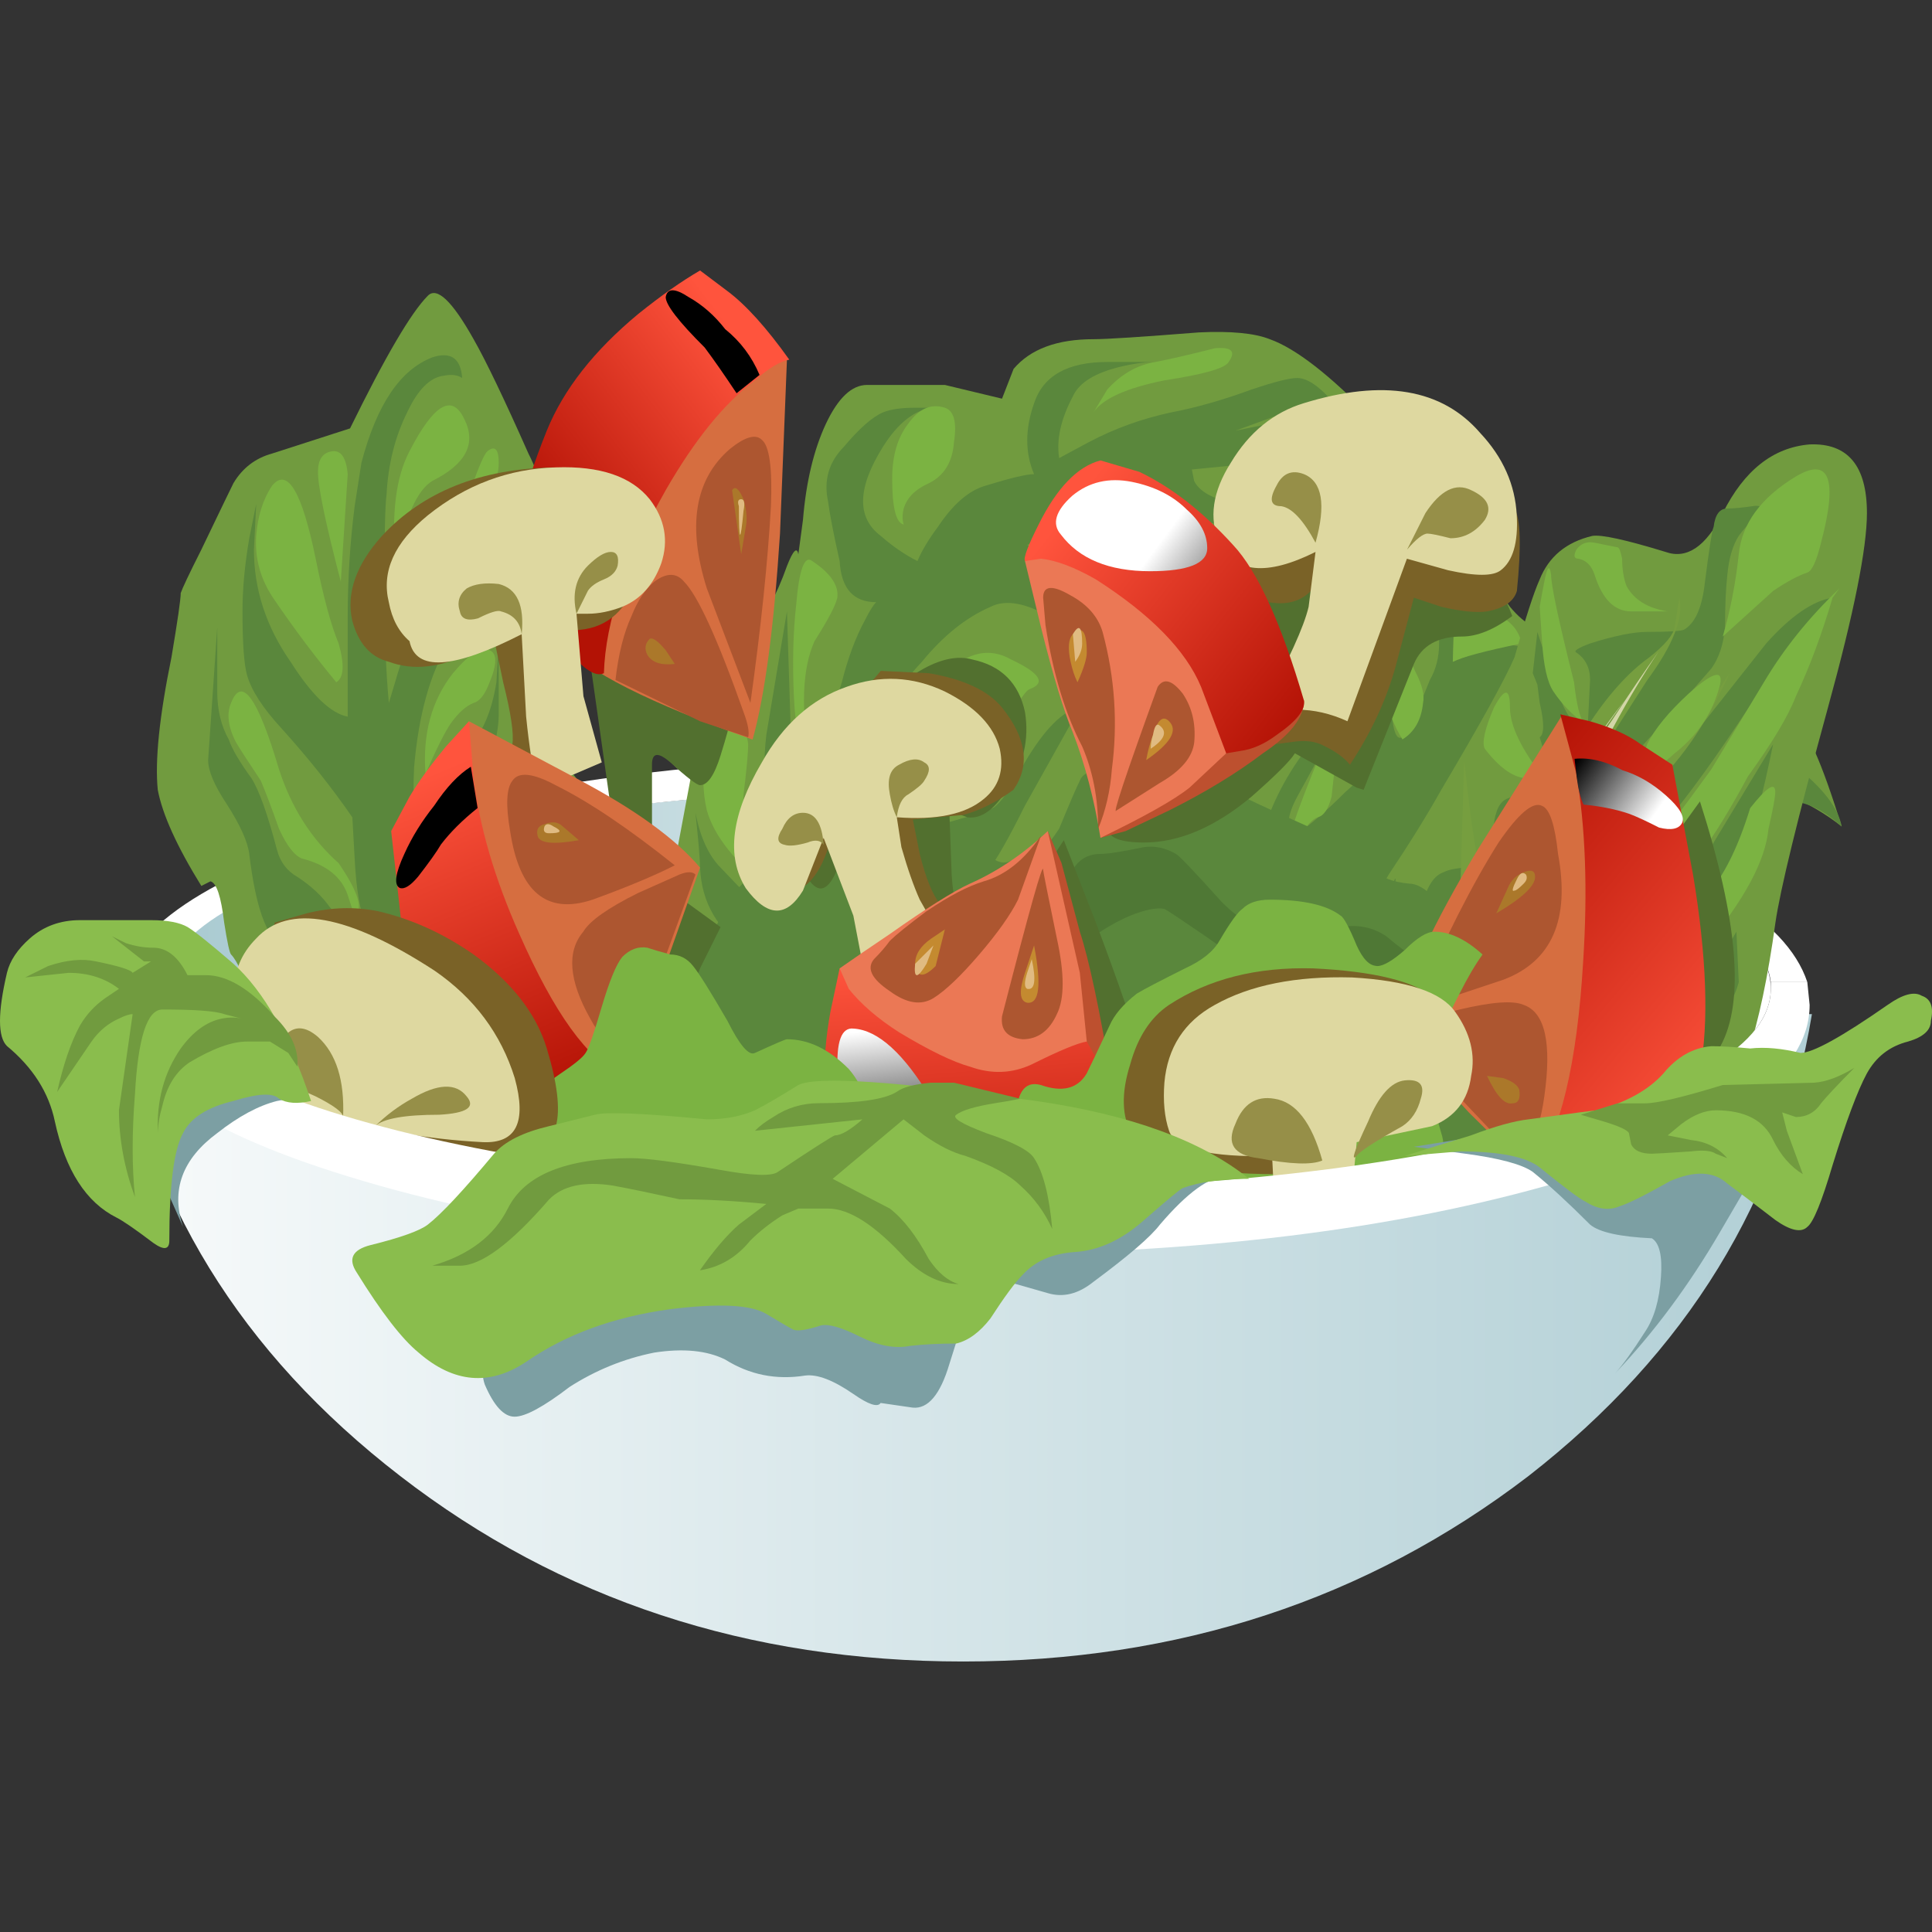 <?xml version="1.0" encoding="UTF-8" standalone="no"?>
<!-- Created with Inkscape (http://www.inkscape.org/) -->

<svg
   xmlns:dc="http://purl.org/dc/elements/1.1/"
   xmlns:cc="http://creativecommons.org/ns#"
   xmlns:rdf="http://www.w3.org/1999/02/22-rdf-syntax-ns#"
   xmlns:svg="http://www.w3.org/2000/svg"
   xmlns="http://www.w3.org/2000/svg"
   xmlns:sodipodi="http://sodipodi.sourceforge.net/DTD/sodipodi-0.dtd"
   xmlns:inkscape="http://www.inkscape.org/namespaces/inkscape"
   id="svg2"
   xml:space="preserve"
   viewBox="0 0 256 256"
   version="1.1"
   inkscape:version="0.92.4 (5da689c313, 2019-01-14)"
   sodipodi:docname="salad.svg"
   width="256"
   height="256"
   inkscape:export-xdpi="10.5"
   inkscape:export-ydpi="10.5"><rect x="0" y="0" width="256" height="256" fill="#333333" stroke="none"/><title
   id="title1017">Salad</title><sodipodi:namedview
   pagecolor="#ffffff"
   bordercolor="#666666"
   borderopacity="1"
   objecttolerance="10"
   gridtolerance="10"
   guidetolerance="10"
   inkscape:pageopacity="0"
   inkscape:pageshadow="2"
   inkscape:window-width="1920"
   inkscape:window-height="1025"
   id="namedview210"
   showgrid="false"
   inkscape:zoom="0.62056013"
   inkscape:cx="-62.436629"
   inkscape:cy="60.503217"
   inkscape:window-x="-8"
   inkscape:window-y="-8"
   inkscape:window-maximized="1"
   inkscape:current-layer="svg2"
   fit-margin-top="0"
   fit-margin-left="0"
   fit-margin-right="0"
   fit-margin-bottom="0" />
  <defs
   id="defs6">
    <linearGradient
   id="linearGradient24"
   y2="32.85"
   gradientUnits="userSpaceOnUse"
   x2="44.249"
   gradientTransform="matrix(1.16,0,0,-1.16,-6.441,55.167)"
   y1="32.85"
   x1="9.1">
      <stop
   id="stop26"
   style="stop-color:#a9cad1"
   offset="0" />
      <stop
   id="stop28"
   style="stop-color:#ffffff"
   offset="1" />
    </linearGradient>
    <linearGradient
   id="linearGradient146"
   y2="-29.113"
   gradientUnits="userSpaceOnUse"
   x2="0.025"
   gradientTransform="matrix(-0.921,-0.706,-0.706,0.921,-6.441,55.166)"
   y1="-29.113"
   x1="-5.895">
      <stop
   id="stop148"
   style="stop-color:#ff543d"
   offset="0" />
      <stop
   id="stop150"
   style="stop-color:#b31205"
   offset="1" />
    </linearGradient>
    <linearGradient
   id="linearGradient174"
   y2="-19695"
   gradientUnits="userSpaceOnUse"
   x2="8855.9"
   gradientTransform="matrix(-0.869,-0.769,0.769,-0.869,22858,-10259)"
   y1="-19695"
   x1="8854.7">
      <stop
   id="stop176"
   style="stop-color:#ffffff"
   offset="0" />
      <stop
   id="stop178"
   style="stop-color:#000000"
   offset="1" />
    </linearGradient>
    <linearGradient
   id="linearGradient220"
   y2="-2.311"
   gradientUnits="userSpaceOnUse"
   x2="39.342"
   gradientTransform="matrix(0.451,-1.069,-1.069,-0.451,-6.441,55.167)"
   y1="-2.311"
   x1="31.746">
      <stop
   id="stop222"
   style="stop-color:#ff543d"
   offset="0" />
      <stop
   id="stop224"
   style="stop-color:#b31205"
   offset="1" />
    </linearGradient>
    <linearGradient
   id="linearGradient248"
   y2="-11609"
   gradientUnits="userSpaceOnUse"
   x2="-2859.4"
   gradientTransform="matrix(0.538,-1.028,1.028,0.538,13481,3331)"
   y1="-11609"
   x1="-2861.8">
      <stop
   id="stop250"
   style="stop-color:#ffffff"
   offset="0" />
      <stop
   id="stop252"
   style="stop-color:#000000"
   offset="1" />
    </linearGradient>
    <linearGradient
   id="linearGradient270"
   y2="-0.25"
   gradientUnits="userSpaceOnUse"
   x2="43.411"
   gradientTransform="matrix(0.91,-0.72,-0.72,-0.91,-6.44,55.166)"
   y1="-0.25"
   x1="36.523">
      <stop
   id="stop272"
   style="stop-color:#ff543d"
   offset="0" />
      <stop
   id="stop274"
   style="stop-color:#b31205"
   offset="1" />
    </linearGradient>
    <linearGradient
   id="linearGradient288"
   y2="-6474.2"
   gradientUnits="userSpaceOnUse"
   x2="-3258.5"
   gradientTransform="matrix(0.932,-0.691,0.691,0.932,7541.2,3806.5)"
   y1="-6474.2"
   x1="-3261.5">
      <stop
   id="stop290"
   style="stop-color:#ffffff"
   offset="0" />
      <stop
   id="stop292"
   style="stop-color:#000000"
   offset="1" />
    </linearGradient>
    <linearGradient
   id="linearGradient322"
   y2="38.357"
   gradientUnits="userSpaceOnUse"
   x2="26.934"
   gradientTransform="matrix(1.16,0,0,-1.16,-6.441,55.167)"
   y1="32.182"
   x1="26.466">
      <stop
   id="stop324"
   style="stop-color:#ff543d"
   offset="0" />
      <stop
   id="stop326"
   style="stop-color:#b31205"
   offset="1" />
    </linearGradient>
    <linearGradient
   id="linearGradient340"
   y2="-3.026"
   gradientUnits="userSpaceOnUse"
   x2="1.461"
   gradientTransform="matrix(1.16,0,0,1.16,21.239,16.048)"
   x1="1.141">
      <stop
   id="stop342"
   style="stop-color:#ffffff"
   offset="0" />
      <stop
   id="stop344"
   style="stop-color:#000000"
   offset="1" />
    </linearGradient>
    <linearGradient
   id="linearGradient372"
   y2="29.627"
   gradientUnits="userSpaceOnUse"
   x2="37.175"
   gradientTransform="matrix(1.16,0,0,-1.16,-6.441,55.167)"
   y1="34.973"
   x1="43.554">
      <stop
   id="stop374"
   style="stop-color:#ff543d"
   offset="0" />
      <stop
   id="stop376"
   style="stop-color:#b31205"
   offset="1" />
    </linearGradient>
    <linearGradient
   id="linearGradient400"
   y2="-0.108"
   gradientUnits="userSpaceOnUse"
   x2="-0.008"
   gradientTransform="matrix(1.16,0,0,1.16,39.92,22.887)"
   y1="-1.305"
   x1="1.694">
      <stop
   id="stop402"
   style="stop-color:#ffffff"
   offset="0" />
      <stop
   id="stop404"
   style="stop-color:#000000"
   offset="1" />
    </linearGradient>
    <linearGradient
   id="linearGradient438"
   y2="40.475"
   gradientUnits="userSpaceOnUse"
   x2="49.25"
   gradientTransform="matrix(1.16,0,0,-1.16,-6.441,55.167)"
   y1="40.475"
   x1="4.25">
      <stop
   id="stop440"
   style="stop-color:#ffffff"
   offset="0" />
      <stop
   id="stop442"
   style="stop-color:#a9cad1"
   offset="1" />
    </linearGradient>
  </defs>
  <g
   id="g10"
   transform="matrix(5.226,0,0,-5.226,0.001,220.162)">
    <g
   id="g12">
      <g
   id="g14">
        <g
   id="g16">
          <g
   id="g22">
            <path
   id="path30"
   style="fill:url(#linearGradient24);fill-rule:evenodd"
   d="m 38.922,20.649 c 3.984,-0.965 5.976,-2.164 5.976,-3.593 0,-1.395 -1.992,-2.59 -5.976,-3.598 -3.984,-1.004 -8.777,-1.508 -14.387,-1.508 -5.605,0 -10.422,0.504 -14.441,1.508 -3.985,1.008 -5.977,2.203 -5.977,3.598 0,1.429 1.992,2.628 5.977,3.593 3.98,1.008 8.797,1.512 14.441,1.512 5.649,0 10.442,-0.504 14.387,-1.512 z"
   inkscape:connector-curvature="0" />
          </g>
        </g>
      </g>
      <path
   id="path32"
   style="fill:#ffffff;fill-rule:evenodd"
   d="m 45.824,17.227 h -0.926 c -0.156,1.356 -2.207,2.516 -6.148,3.481 -3.984,0.969 -8.723,1.453 -14.215,1.453 -5.492,0 -10.211,-0.484 -14.152,-1.453 C 6.438,19.743 4.367,18.583 4.176,17.227 h -1.16 c 0.504,1.625 2.785,2.977 6.843,4.063 4.102,1.121 8.953,1.68 14.563,1.68 5.57,0 10.402,-0.559 14.5,-1.68 4.062,-1.086 6.363,-2.438 6.902,-4.063 z"
   inkscape:connector-curvature="0" />
      <path
   id="path34"
   style="fill:#719b3f;fill-rule:evenodd"
   d="m 20.242,28.075 0.117,0.871 c 0.079,0.965 0.274,1.778 0.582,2.438 0.309,0.656 0.657,0.984 1.043,0.984 h 1.973 l 1.449,-0.348 0.293,0.754 c 0.426,0.504 1.102,0.754 2.028,0.754 0.347,0 1.238,0.059 2.668,0.172 0.812,0.039 1.414,-0.019 1.8,-0.172 0.657,-0.234 1.528,-0.91 2.61,-2.031 l 0.812,-1.449 0.754,0.117 c 0.465,-0.039 0.563,-0.465 0.289,-1.277 -0.269,-0.852 -0.887,-1.336 -1.855,-1.45 -0.774,-0.117 -1.391,-0.019 -1.856,0.289 -0.23,0.153 -0.695,-0.195 -1.39,-1.043 -0.118,-0.156 -0.696,-0.988 -1.743,-2.496 -0.656,-1.004 -1.336,-1.644 -2.031,-1.914 l -0.984,-1.508 c -0.387,-0.66 -0.852,-1.453 -1.391,-2.378 -0.387,-0.582 -0.777,-0.793 -1.16,-0.637 -0.426,0.152 -0.699,0.152 -0.812,0 -0.04,-0.039 -0.348,-0.695 -0.93,-1.973 L 21.523,13.513 C 20.98,12.239 20.555,11.27 20.246,10.614 20.207,10.462 20.09,9.513 19.898,7.77 c -0.117,-0.964 -0.117,-2.3 0,-4 0.04,-0.773 -0.175,-1.218 -0.64,-1.336 -0.813,-0.269 -1.934,-0.058 -3.363,0.637 -1.778,0.891 -3.075,2.266 -3.887,4.121 0,3.981 0.754,6.766 2.262,8.352 0.464,0.543 0.773,1.199 0.929,1.972 0.113,0.618 0.348,0.989 0.696,1.102 l 0.984,0.406 0.641,3.422 c -0.235,0.078 -0.407,0.215 -0.524,0.41 -0.269,0.383 -0.098,0.887 0.524,1.508 l 1.39,1.508 c 0.426,0.5 0.774,1.141 1.047,1.914 0.152,0.387 0.25,0.484 0.285,0.289 z"
   inkscape:connector-curvature="0" />
      <path
   id="path36"
   style="fill:#5a873c;fill-rule:evenodd"
   d="m 22.332,28.54 c 0.309,-0.27 0.621,-0.484 0.93,-0.637 0.113,0.27 0.289,0.559 0.519,0.867 0.387,0.582 0.793,0.93 1.219,1.047 0.621,0.192 1.027,0.289 1.219,0.289 -0.231,0.543 -0.231,1.141 0,1.797 0.23,0.699 0.851,1.047 1.855,1.047 h 1.16 c -0.25,-0.008 -0.523,-0.047 -0.812,-0.117 -0.656,-0.156 -1.063,-0.406 -1.219,-0.754 -0.308,-0.578 -0.422,-1.102 -0.348,-1.566 l 0.754,0.406 c 0.657,0.347 1.356,0.597 2.09,0.754 0.617,0.117 1.293,0.308 2.031,0.578 0.579,0.195 0.965,0.293 1.161,0.293 0.347,0 0.789,-0.387 1.332,-1.16 -0.582,0.347 -1.121,0.445 -1.625,0.289 l -1.274,-0.465 0.867,0.176 c 0.657,0 1.219,-0.274 1.684,-0.813 0.039,-0.039 0.367,-0.445 0.984,-1.219 0.157,-0.156 0.332,-0.234 0.524,-0.234 0.387,0 0.734,0.043 1.047,0.117 -0.391,-1.004 -0.891,-1.219 -1.508,-0.636 -0.817,0.773 -1.281,1.199 -1.395,1.277 -0.543,0.387 -1.062,0.558 -1.566,0.519 l -1.742,-0.171 0.058,-0.29 c 0.118,-0.234 0.387,-0.406 0.813,-0.523 0.621,-0.195 1.238,-0.328 1.855,-0.406 0,-0.117 -0.597,-0.176 -1.797,-0.176 -0.543,0 -1.043,0.176 -1.507,0.523 -0.348,0.235 -0.735,0.25 -1.161,0.059 l -2.437,-1.102 2.031,-1.101 c 0.891,-0.387 1.625,-0.387 2.203,0 -0.965,-0.891 -1.718,-1.336 -2.261,-1.336 -0.153,0 -0.602,0.195 -1.336,0.582 -0.657,0.387 -1.18,0.484 -1.563,0.289 -0.621,-0.269 -1.203,-0.734 -1.742,-1.394 -0.656,-0.696 -1.102,-1.45 -1.336,-2.262 l -0.578,-2.379 2.203,0.465 c 0.852,0.234 1.356,0.386 1.508,0.465 0.195,0.117 0.465,0.503 0.812,1.16 0.504,0.851 0.969,1.316 1.395,1.394 l -1.395,-2.496 c -0.422,-0.851 -0.734,-1.39 -0.925,-1.625 -0.387,-0.426 -0.871,-0.637 -1.454,-0.637 -0.769,0.04 -1.293,0.059 -1.566,0.059 -0.426,0 -0.715,-0.156 -0.867,-0.465 -0.27,-0.465 -0.754,-1.101 -1.449,-1.914 0.074,-0.582 0.48,-0.582 1.215,0 0.699,0.617 1.374,0.985 2.031,1.102 0.195,-0.465 -0.059,-1.063 -0.754,-1.801 -0.309,-0.348 -1.586,-2.106 -3.828,-5.277 -2.125,-2.707 -3.364,-3.344 -3.711,-1.914 -0.274,1.082 -0.196,2.222 0.23,3.421 0.504,1.047 0.754,1.684 0.754,1.914 -0.269,1.508 -0.289,2.536 -0.058,3.075 0.156,0.347 0.406,0.675 0.753,0.988 l 0.524,0.406 0.348,-0.754 c 0.269,-0.504 0.543,-0.754 0.812,-0.754 0.504,0 0.813,0.172 0.93,0.52 -0.774,0.504 -1.18,1.199 -1.219,2.09 0,0.195 -0.039,0.66 -0.117,1.39 0.121,-0.621 0.336,-1.086 0.637,-1.39 l 1.335,-1.395 c 0.657,0.391 0.793,1.047 0.407,1.973 -0.313,0.66 -0.485,1.105 -0.524,1.336 -0.117,0.308 -0.133,0.793 -0.058,1.449 l 0.523,3.133 0.117,-3.652 c 0.075,-0.583 0.348,-1.008 0.809,-1.278 0,1.121 0.156,2.164 0.465,3.133 0.156,0.617 0.351,1.141 0.582,1.566 0.117,0.231 0.211,0.387 0.289,0.465 -0.578,0 -0.887,0.348 -0.926,1.043 -0.156,0.696 -0.254,1.199 -0.293,1.508 -0.117,0.543 0.02,1.004 0.406,1.395 0.387,0.46 0.719,0.753 0.989,0.867 0.191,0.078 0.464,0.117 0.812,0.117 h 0.434 C 23.18,31.727 22.766,31.399 22.391,30.806 21.734,29.759 21.715,29.005 22.332,28.54 Z"
   inkscape:connector-curvature="0" />
      <path
   id="path38"
   style="fill:#7bb342;fill-rule:evenodd"
   d="m 23.781,24.829 c 0.621,0.734 1.239,0.926 1.856,0.578 0.738,-0.348 0.89,-0.598 0.465,-0.754 -0.114,-0.039 -0.383,-0.465 -0.813,-1.277 -0.461,-0.774 -0.867,-1.18 -1.219,-1.215 l -1.851,-0.352 c 0.539,1.395 1.062,2.399 1.562,3.02 z"
   inkscape:connector-curvature="0" />
      <path
   id="path40"
   style="fill:#7bb342;fill-rule:evenodd"
   d="m 20.594,27.903 c 0.465,-0.308 0.676,-0.621 0.636,-0.929 -0.039,-0.192 -0.234,-0.559 -0.578,-1.102 -0.312,-0.695 -0.351,-1.723 -0.117,-3.074 -0.234,0.23 -0.367,0.793 -0.406,1.679 -0.039,0.852 -0.02,1.625 0.059,2.325 0.074,0.886 0.21,1.257 0.406,1.101 z"
   inkscape:connector-curvature="0" />
      <path
   id="path42"
   style="fill:#7bb342;fill-rule:evenodd"
   d="m 18.504,23.841 c 0.269,-0.039 0.426,-0.231 0.465,-0.578 0,-0.235 -0.039,-0.657 -0.117,-1.278 -0.04,-0.656 0.171,-1.449 0.636,-2.379 -0.851,0.66 -1.375,1.317 -1.566,1.973 -0.117,0.504 -0.117,1.027 0,1.566 0.117,0.504 0.312,0.735 0.582,0.696 z"
   inkscape:connector-curvature="0" />
      <path
   id="path44"
   style="fill:#7bb342;fill-rule:evenodd"
   d="m 23.957,31.79 c 0.231,-0.078 0.309,-0.367 0.231,-0.871 -0.036,-0.504 -0.25,-0.852 -0.637,-1.043 -0.348,-0.156 -0.559,-0.371 -0.637,-0.641 -0.039,-0.152 -0.039,-0.289 0,-0.406 -0.195,0.039 -0.293,0.426 -0.293,1.16 0,0.582 0.137,1.047 0.406,1.395 0.274,0.386 0.582,0.519 0.93,0.406 z"
   inkscape:connector-curvature="0" />
      <path
   id="path46"
   style="fill:#7bb342;fill-rule:evenodd"
   d="m 27.727,31.673 0.347,0.578 c 0.348,0.387 0.754,0.621 1.219,0.699 0.387,0.074 0.891,0.191 1.508,0.348 0.426,0.039 0.543,-0.078 0.351,-0.348 -0.082,-0.156 -0.621,-0.312 -1.625,-0.465 -0.968,-0.195 -1.57,-0.465 -1.8,-0.812 z"
   inkscape:connector-curvature="0" />
      <path
   id="path48"
   style="fill:#7bb342;fill-rule:evenodd"
   d="m 27.785,28.427 c 0.309,-0.157 0.52,-0.235 0.637,-0.235 0.078,0.039 0.215,0.078 0.406,0.117 0.156,0 0.406,0.04 0.754,0.118 0.348,0 0.754,-0.137 1.219,-0.411 0.426,-0.308 0.465,-0.48 0.117,-0.519 -0.621,0 -1.106,-0.02 -1.453,-0.059 -0.387,-0.039 -0.774,0.118 -1.16,0.465 z"
   inkscape:connector-curvature="0" />
      <path
   id="path50"
   style="fill:#7bb342;fill-rule:evenodd"
   d="m 23.32,18.911 c -0.156,-0.234 -0.332,-0.387 -0.523,-0.465 -0.348,-0.039 -0.656,-0.172 -0.93,-0.406 -0.539,-0.465 -1.14,-0.598 -1.797,-0.406 0.426,0.195 0.871,0.523 1.332,0.988 0.309,0.348 0.754,0.559 1.336,0.637 0.543,0.117 0.735,0 0.582,-0.348 z"
   inkscape:connector-curvature="0" />
      <path
   id="path52"
   style="fill:#7bb342;fill-rule:evenodd"
   d="m 31.383,29.876 h 1.277 c 0.383,0 0.735,-0.098 1.043,-0.293 0.309,-0.192 0.426,-0.387 0.348,-0.578 -0.039,-0.196 -0.27,-0.27 -0.696,-0.235 -0.425,0.039 -0.812,0.196 -1.16,0.465 z"
   inkscape:connector-curvature="0" />
      <path
   id="path54"
   style="fill:#719b3f;fill-rule:evenodd"
   d="m 4.582,27.091 c 0.039,0.117 0.211,0.484 0.523,1.101 0.5,1.043 0.774,1.606 0.813,1.684 0.23,0.387 0.559,0.637 0.984,0.754 l 1.973,0.636 c 0.891,1.817 1.547,2.938 1.973,3.364 0.23,0.234 0.617,-0.133 1.16,-1.102 0.308,-0.539 0.773,-1.508 1.39,-2.898 0.348,-0.696 0.446,-1.199 0.293,-1.508 -0.351,-0.621 -0.543,-1.121 -0.582,-1.508 -0.078,-0.738 -0.078,-1.277 0,-1.625 0.039,-0.23 0.137,-0.91 0.289,-2.031 0.118,-0.813 0.215,-1.18 0.293,-1.102 0.231,0.192 0.539,0.039 0.926,-0.465 0.426,-0.503 0.582,-0.773 0.465,-0.812 -0.234,-0.078 -0.328,-0.406 -0.289,-0.984 0.039,-0.621 0.113,-0.911 0.23,-0.871 0.309,0.078 0.676,-0.137 1.102,-0.637 0.465,-0.543 0.719,-0.871 0.754,-0.988 0.156,-0.387 0.562,-1.083 1.219,-2.086 2.242,-3.407 2.746,-5.028 1.507,-4.875 -0.847,0.117 -1.757,0.156 -2.726,0.117 -1.66,-0.078 -2.512,-0.117 -2.551,-0.117 -2.012,0 -3.48,0.097 -4.41,0.289 -0.617,0.156 -1.277,0.793 -1.973,1.914 -0.578,0.968 -1.082,2.07 -1.507,3.308 -0.231,0.696 -0.426,1.121 -0.579,1.278 -0.039,0.039 -0.097,0.308 -0.175,0.808 -0.079,0.66 -0.192,1.008 -0.348,1.047 L 5.105,19.665 C 4.484,20.669 4.117,21.481 4,22.102 c -0.074,0.735 0.039,1.856 0.348,3.364 0.156,0.929 0.234,1.468 0.234,1.625 z"
   inkscape:connector-curvature="0" />
      <path
   id="path56"
   style="fill:#5a873c;fill-rule:evenodd"
   d="m 9.164,30.395 c 0.387,1.473 0.984,2.36 1.797,2.672 0.465,0.153 0.719,-0.019 0.758,-0.523 -0.117,0.078 -0.274,0.097 -0.465,0.058 -0.348,-0.039 -0.66,-0.351 -0.93,-0.929 C 10.016,31.056 9.84,30.356 9.801,29.583 9.766,29.352 9.746,28.579 9.746,27.266 c 0,-1.125 0.035,-2.109 0.113,-2.96 l 0.176,0.582 c 0.27,0.964 0.637,1.562 1.102,1.796 0.269,0.118 0.504,0.465 0.695,1.043 0.309,0.852 0.523,1.375 0.637,1.567 0.234,0.347 0.445,0.523 0.64,0.523 0.118,0 0.192,-0.039 0.231,-0.117 L 12.992,29.352 C 12.84,29.196 12.742,29.044 12.703,28.888 12.664,28.849 12.586,28.501 12.469,27.845 12.355,27.38 12.219,27.032 12.066,26.798 11.988,26.645 11.754,26.317 11.367,25.813 10.902,25.04 10.613,23.997 10.5,22.681 c -0.039,-0.852 0,-1.278 0.113,-1.278 0.348,0.66 0.774,1.258 1.278,1.801 0.347,0.348 0.578,0.891 0.695,1.625 l 0.059,0.984 v -1.797 c 0,-0.621 -0.27,-1.472 -0.813,-2.554 -0.504,-1.004 -0.695,-1.856 -0.578,-2.551 0.113,-0.465 0.25,-0.734 0.406,-0.812 0.113,0 0.289,0.097 0.52,0.289 0.273,0.191 0.64,0.91 1.101,2.148 0.235,0.656 0.485,1.16 0.754,1.508 l 0.406,0.289 -0.406,-1.043 C 13.805,19.665 13.648,18.735 13.57,18.505 13.262,17.266 12.914,16.63 12.527,16.591 l 0.465,-0.871 c 0.153,-0.348 0.328,-0.618 0.524,-0.813 1.082,0.231 1.777,0.774 2.086,1.625 0.156,0.5 0.269,1.063 0.347,1.68 v 0.754 l 0.176,-0.461 c 0.117,-0.391 0.172,-0.774 0.172,-1.16 0,-0.582 -0.02,-0.95 -0.059,-1.106 -0.035,-0.269 -0.191,-0.695 -0.461,-1.273 -0.425,-0.852 -0.773,-1.278 -1.047,-1.278 l 2.09,0.059 c 0.657,0.074 1.352,0.387 2.09,0.926 l 0.637,-0.696 -0.059,-2.086 c -0.191,-0.464 -0.793,-0.699 -1.797,-0.699 -1.586,-0.269 -3.152,-0.367 -4.699,-0.289 -1.008,0.039 -2.051,0.485 -3.133,1.336 l -1.336,1.332 1.454,0.117 c 0.695,0 1.218,0.176 1.566,0.524 -0.387,0.113 -0.793,0.172 -1.219,0.172 -0.89,0 -1.605,0.273 -2.148,0.812 -0.231,0.235 -0.461,0.617 -0.696,1.16 l -0.289,0.7 0.348,-0.176 c 0.27,-0.153 0.523,-0.367 0.754,-0.637 0.234,-0.309 0.426,-0.504 0.582,-0.582 0.117,-0.078 0.387,-0.191 0.813,-0.348 0.539,-0.23 0.812,-0.136 0.812,0.289 L 8.934,17.11 C 8.043,17.614 7.445,17.962 7.133,18.157 6.746,18.388 6.477,19.161 6.32,20.474 6.281,20.786 6.09,21.212 5.742,21.751 5.434,22.216 5.277,22.583 5.277,22.856 l 0.231,3.364 v -1.625 c 0,-0.465 0.097,-0.871 0.293,-1.219 0.078,-0.231 0.269,-0.563 0.578,-0.985 0.195,-0.312 0.406,-0.91 0.641,-1.8 0.078,-0.309 0.25,-0.543 0.519,-0.696 0.352,-0.23 0.621,-0.484 0.813,-0.754 0.503,-0.656 0.949,-1.121 1.336,-1.394 l -0.407,0.93 c -0.156,0.347 -0.25,0.906 -0.289,1.683 l -0.058,1.043 c -0.504,0.735 -1.102,1.488 -1.801,2.262 -0.465,0.504 -0.754,0.949 -0.867,1.336 -0.078,0.269 -0.118,0.808 -0.118,1.625 0,0.578 0.059,1.199 0.172,1.855 l 0.176,0.871 -0.058,-1.16 c 0,-1.004 0.308,-1.953 0.929,-2.843 0.539,-0.848 1.024,-1.313 1.449,-1.391 v 2.551 c 0,0.929 0.059,1.859 0.176,2.785 z"
   inkscape:connector-curvature="0" />
      <path
   id="path58"
   style="fill:#7bb342;fill-rule:evenodd"
   d="m 8.586,25.813 c 0.152,-0.539 0.133,-0.867 -0.059,-0.984 -0.543,0.656 -1.066,1.352 -1.566,2.086 -0.352,0.504 -0.504,1.047 -0.465,1.625 0.039,0.504 0.172,0.93 0.406,1.277 0.387,0.465 0.754,-0.156 1.102,-1.855 0.195,-0.969 0.387,-1.684 0.582,-2.149 z"
   inkscape:connector-curvature="0" />
      <path
   id="path60"
   style="fill:#7bb342;fill-rule:evenodd"
   d="M 8.816,30.106 8.641,27.38 c -0.383,1.469 -0.579,2.398 -0.579,2.785 0,0.309 0.118,0.484 0.348,0.519 0.231,0.04 0.367,-0.152 0.406,-0.578 z"
   inkscape:connector-curvature="0" />
      <path
   id="path62"
   style="fill:#7bb342;fill-rule:evenodd"
   d="m 10.035,27.845 c -0.117,1.238 0,2.183 0.348,2.843 0.617,1.196 1.082,1.469 1.39,0.813 0.313,-0.621 0.039,-1.141 -0.812,-1.567 -0.387,-0.234 -0.695,-0.929 -0.926,-2.089 z"
   inkscape:connector-curvature="0" />
      <path
   id="path64"
   style="fill:#7bb342;fill-rule:evenodd"
   d="m 10.035,26.509 c 0.192,0.621 0.617,1.297 1.274,2.031 0.234,0.23 0.445,0.637 0.64,1.219 0.192,0.543 0.328,0.851 0.406,0.925 0.192,0.157 0.29,0.059 0.29,-0.289 0,-0.347 -0.153,-0.773 -0.465,-1.277 -0.504,-0.73 -1.219,-1.602 -2.145,-2.609 z"
   inkscape:connector-curvature="0" />
      <path
   id="path66"
   style="fill:#7bb342;fill-rule:evenodd"
   d="m 6.613,22.333 c -0.308,0.465 -0.523,0.793 -0.636,0.984 -0.196,0.391 -0.235,0.719 -0.118,0.989 0.27,0.695 0.676,0.136 1.215,-1.684 0.313,-0.965 0.813,-1.758 1.512,-2.379 0.5,-0.734 0.637,-1.176 0.402,-1.332 L 8.816,19.434 C 8.66,19.895 8.273,20.204 7.656,20.36 7.461,20.438 7.27,20.688 7.074,21.114 6.883,21.657 6.727,22.063 6.613,22.333 Z"
   inkscape:connector-curvature="0" />
      <path
   id="path68"
   style="fill:#7bb342;fill-rule:evenodd"
   d="m 10.789,22.509 c -0.078,1.004 0.152,1.855 0.695,2.55 0.426,0.504 0.735,0.696 0.93,0.582 0.191,-0.078 0.191,-0.347 0,-0.812 -0.117,-0.313 -0.254,-0.484 -0.406,-0.523 -0.196,-0.079 -0.387,-0.25 -0.582,-0.524 -0.156,-0.23 -0.367,-0.656 -0.637,-1.273 z"
   inkscape:connector-curvature="0" />
      <path
   id="path70"
   style="fill:#7bb342;fill-rule:evenodd"
   d="m 11.715,18.794 c -0.192,0.504 -0.094,1.18 0.289,2.031 0.156,0.348 0.293,0.832 0.406,1.449 0.078,0.313 0.195,0.465 0.352,0.465 0.465,0 0.426,-0.523 -0.117,-1.566 -0.153,-0.387 -0.368,-0.832 -0.637,-1.332 -0.196,-0.387 -0.293,-0.735 -0.293,-1.047 z"
   inkscape:connector-curvature="0" />
      <path
   id="path72"
   style="fill:#7bb342;fill-rule:evenodd"
   d="m 13.109,16.36 c 0.618,0.192 0.926,0.637 0.926,1.332 0,0.543 0.156,0.93 0.465,1.16 0.309,0.192 0.484,0 0.523,-0.578 0.079,-0.773 -0.308,-1.453 -1.16,-2.031 -0.066,-0.055 -0.117,-0.102 -0.144,-0.144 -0.086,0.074 -0.289,0.16 -0.61,0.261 z"
   inkscape:connector-curvature="0" />
      <path
   id="path74"
   style="fill:#7bb342;fill-rule:evenodd"
   d="m 17.227,16.591 c 0.386,-0.117 0.543,-0.465 0.464,-1.047 -0.078,-0.461 -0.269,-0.906 -0.582,-1.332 -0.347,-0.426 -1.023,-0.543 -2.027,-0.348 l 0.465,0.231 c 0.269,0 0.617,0.464 1.043,1.394 0.152,0.461 0.269,0.754 0.348,0.867 0.039,0.196 0.136,0.274 0.289,0.235 z"
   inkscape:connector-curvature="0" />
      <path
   id="path76"
   style="fill:#719b3f;fill-rule:evenodd"
   d="m 42.461,22.391 c -1.781,-0.582 -3.035,-1.199 -3.77,-1.855 -0.351,-0.27 -0.832,-0.387 -1.449,-0.352 -0.582,0.043 -1.121,-0.152 -1.625,-0.578 -0.504,-0.465 -1.066,-1.39 -1.683,-2.785 -0.657,-1.469 -1.043,-2.262 -1.161,-2.379 -0.191,-0.191 -0.582,-0.812 -1.16,-1.855 -0.656,-1.043 -1.488,-1.742 -2.492,-2.086 -1.125,-0.582 -1.879,-0.93 -2.266,-1.047 -0.5,-0.191 -1.351,-0.152 -2.55,0.117 -0.657,0.117 -1.625,0.192 -2.903,0.231 -0.578,0 -0.984,0.234 -1.214,0.699 -0.157,0.308 -0.872,0.793 -2.149,1.449 -0.887,0.504 -1.023,0.926 -0.406,1.277 0.89,0.5 1.508,0.887 1.859,1.157 0.5,0.39 1.391,1.218 2.668,2.496 0.383,0.386 1.063,0.367 2.028,-0.059 1.238,-0.578 1.972,-0.867 2.207,-0.867 0.656,0 1.179,0.133 1.566,0.406 0.426,0.387 0.812,1.063 1.16,2.028 0.191,0.503 0.422,1.605 0.695,3.308 0.231,1.16 0.504,1.797 0.813,1.914 2.398,0.735 3.867,1.645 4.406,2.727 0.582,1.16 0.891,1.762 0.93,1.797 0.308,0.425 0.695,0.445 1.16,0.058 0.195,-0.156 0.582,-0.636 1.16,-1.449 0.387,-0.465 0.813,-0.695 1.277,-0.695 h 3.481 l 2.437,-2.149 c 0.309,-0.191 0.715,-1.101 1.215,-2.726 -0.386,0.308 -0.847,0.582 -1.39,0.812 -1.082,0.504 -2.032,0.637 -2.844,0.406 z"
   inkscape:connector-curvature="0" />
      <path
   id="path78"
   style="fill:#5a873c;fill-rule:evenodd"
   d="m 42.055,23.958 c 1.933,-0.543 3.074,-0.949 3.422,-1.219 0.734,-0.578 1.14,-1.101 1.218,-1.566 -0.465,0.426 -0.91,0.636 -1.332,0.636 -0.425,-0.113 -0.777,-0.21 -1.047,-0.289 -0.464,-0.078 -0.949,0.02 -1.449,0.289 -0.156,0.079 -0.89,0.543 -2.207,1.395 -0.887,0.539 -1.449,0.773 -1.68,0.695 -0.234,-0.078 -0.425,-0.269 -0.582,-0.582 -0.308,-0.578 -0.519,-0.945 -0.636,-1.101 -1.16,-2.012 -1.895,-2.977 -2.203,-2.899 -1.278,0.27 -2.11,0.328 -2.497,0.176 -0.347,-0.156 -0.582,-0.332 -0.695,-0.523 l -0.058,-0.289 0.464,0.117 c 0.231,0.074 0.793,-0.082 1.684,-0.465 0.309,-0.156 0.656,-0.195 1.043,-0.117 -0.27,-0.196 -0.562,-0.332 -0.871,-0.407 -0.504,-0.078 -1.024,0 -1.567,0.231 -0.464,0.156 -1.121,-0.059 -1.972,-0.637 -0.617,-0.426 -1.219,-1.277 -1.797,-2.551 l 1.449,0.461 c 0.27,0 0.563,0.196 0.871,0.582 0.348,0.27 0.715,0.407 1.102,0.407 0.347,0 0.543,-0.078 0.582,-0.231 h -0.524 c -0.152,0 -0.367,-0.176 -0.636,-0.523 -0.309,-0.387 -0.543,-0.617 -0.696,-0.696 -0.195,-0.078 -0.445,-0.117 -0.753,-0.117 -0.235,0 -0.387,-0.078 -0.465,-0.23 l -0.118,-0.699 c -0.039,-0.192 -0.019,-0.25 0.059,-0.172 0.191,0.152 0.406,0.25 0.637,0.289 0.426,0.078 0.851,-0.02 1.277,-0.289 h -0.582 c -0.887,0 -1.836,-0.563 -2.84,-1.684 C 28.191,11.407 26.973,10.927 25,10.501 23.375,10.114 22.254,9.919 21.637,9.919 c -0.426,0 -1.782,0.793 -4.063,2.379 -0.269,0.195 -0.426,0.367 -0.465,0.523 0,0.153 0.079,0.25 0.235,0.289 0.426,0.117 1.297,0.676 2.609,1.684 l 2.031,1.972 -0.289,-1.16 c -0.195,-0.89 -0.269,-1.664 -0.234,-2.32 0.348,0.309 0.699,0.789 1.047,1.449 0.387,0.813 1.043,1.258 1.969,1.332 0.273,0.039 0.543,-0.039 0.816,-0.23 0.309,-0.192 0.348,-0.27 0.113,-0.231 -0.5,0.075 -1.023,-0.117 -1.566,-0.582 -0.539,-0.504 -0.848,-0.929 -0.926,-1.277 l 0.465,0.059 c 0.348,0.039 0.695,0.136 1.043,0.289 0.426,0.156 0.965,0.562 1.625,1.218 0.308,0.309 0.598,0.426 0.867,0.348 0.352,-0.078 0.41,-0.152 0.176,-0.23 -0.192,0 -0.617,-0.235 -1.278,-0.696 -0.464,-0.351 -0.636,-0.562 -0.519,-0.64 l 0.984,0.117 c 0.696,0.117 1.375,0.523 2.032,1.219 0.152,0.152 0.269,0.464 0.347,0.925 0.117,0.543 0.289,0.969 0.524,1.278 0.269,0.386 0.461,0.812 0.578,1.277 0.117,0.578 0.215,1.082 0.289,1.508 0.195,1.008 0.406,1.738 0.641,2.203 0.191,0.387 0.484,0.602 0.871,0.641 0.191,0.035 0.367,0.035 0.519,0 -0.152,-0.039 -0.308,-0.118 -0.465,-0.235 -0.347,-0.191 -0.597,-0.426 -0.75,-0.695 -0.156,-0.27 -0.254,-0.637 -0.293,-1.102 v -1.507 c 0,-0.813 -0.078,-1.297 -0.23,-1.454 0.152,0.079 0.348,0.309 0.582,0.696 0.269,0.347 0.461,0.621 0.578,0.812 0.234,0.352 0.387,0.68 0.465,0.988 0.191,0.813 0.578,1.606 1.16,2.379 0.539,0.774 0.91,1.235 1.102,1.391 l -0.289,-0.695 -1.047,-1.914 c -0.27,-0.5 -0.289,-0.828 -0.059,-0.985 0.387,0.27 0.813,0.637 1.277,1.102 0.348,0.308 0.543,0.523 0.579,0.637 v 0.636 c -0.036,0.504 -0.055,0.91 -0.055,1.219 0,0.543 0.074,0.969 0.23,1.277 l 0.813,1.395 -0.348,-1.336 c -0.156,-0.348 -0.215,-0.695 -0.176,-1.043 0.039,-0.234 0.098,-0.602 0.176,-1.102 0.074,-0.386 0.211,-0.41 0.406,-0.058 0.114,0.23 0.289,0.637 0.52,1.219 0.156,0.269 0.234,0.578 0.234,0.925 v 1.161 c 0.039,0.386 0.114,0.695 0.231,0.929 l 0.176,0.231 -0.059,-2.785 0.984,0.406 c 0.7,0.117 1.18,-0.117 1.453,-0.696 0.075,-0.191 1.004,-0.558 2.782,-1.101 z"
   inkscape:connector-curvature="0" />
      <path
   id="path80"
   style="fill:#7bb342;fill-rule:evenodd"
   d="m 32.078,23.263 c -0.504,-0.317 -0.832,-1.129 -0.984,-2.438 -0.078,-0.734 -0.332,-1.586 -0.754,-2.551 0.113,0.461 0.172,0.867 0.172,1.219 0,0.848 0.078,1.641 0.23,2.375 0.078,0.465 0.274,0.813 0.582,1.047 0.156,0.117 0.309,0.172 0.465,0.172 z"
   inkscape:connector-curvature="0" />
      <path
   id="path82"
   style="fill:#7bb342;fill-rule:evenodd"
   d="m 32.773,21.114 c 0,0.117 0.289,0.891 0.872,2.32 l 0.636,1.508 -0.406,-2.086 c -0.039,-0.234 -0.074,-0.543 -0.113,-0.929 -0.082,-0.309 -0.196,-0.485 -0.352,-0.52 -0.113,-0.039 -0.25,-0.176 -0.406,-0.406 -0.113,-0.117 -0.192,-0.078 -0.231,0.113 z"
   inkscape:connector-curvature="0" />
      <path
   id="path84"
   style="fill:#7bb342;fill-rule:evenodd"
   d="m 36.082,27.786 c 0.078,0.078 0.152,0.137 0.23,0.176 l -0.347,-0.637 c -0.27,-0.543 -0.387,-0.988 -0.348,-1.336 0.039,-0.308 0.133,-0.617 0.289,-0.93 0.156,-0.308 0.215,-0.558 0.176,-0.75 -0.043,-0.429 -0.215,-0.738 -0.523,-0.929 -0.426,0.695 -0.563,1.429 -0.407,2.203 0.039,0.117 0.211,0.656 0.52,1.625 0.078,0.23 0.215,0.426 0.41,0.578 z"
   inkscape:connector-curvature="0" />
      <path
   id="path86"
   style="fill:#7bb342;fill-rule:evenodd"
   d="m 36.836,25.349 0.055,1.507 c -0.036,0.426 -0.02,0.719 0.058,0.871 0.117,0.196 0.25,0.157 0.406,-0.117 0.118,-0.152 0.235,-0.367 0.348,-0.636 0.078,-0.231 0.195,-0.387 0.352,-0.465 0.308,-0.192 0.48,-0.426 0.519,-0.696 -0.926,-0.191 -1.508,-0.347 -1.738,-0.464 z"
   inkscape:connector-curvature="0" />
      <path
   id="path88"
   style="fill:#7bb342;fill-rule:evenodd"
   d="M 25.406,15.602 C 25.367,15.372 25.02,15.161 24.363,14.966 23.977,14.849 23.629,14.618 23.32,14.27 23.188,14.138 23.078,14.013 23,13.891 c 0.098,0.165 0.203,0.352 0.32,0.551 0.309,0.504 0.618,0.852 0.926,1.047 0.313,0.231 0.602,0.309 0.871,0.231 0.113,0 0.211,-0.039 0.289,-0.118 z"
   inkscape:connector-curvature="0" />
      <path
   id="path90"
   style="fill:#7bb342;fill-rule:evenodd"
   d="m 25.289,14.095 c 0.039,0.156 0.117,0.332 0.234,0.523 0.231,0.387 0.559,0.656 0.985,0.813 0.308,0.156 0.695,0.25 1.16,0.289 0.309,0.039 0.523,0.156 0.637,0.347 l 0.523,0.871 -0.058,-0.347 C 28.73,16.282 28.637,16.009 28.48,15.778 28.211,15.235 27.707,14.794 26.973,14.442 26.547,14.29 26.141,14.173 25.754,14.095 Z"
   inkscape:connector-curvature="0" />
      <path
   id="path92"
   style="fill:#7bb342;fill-rule:evenodd"
   d="m 21.461,13.282 c 0,0.426 0.059,1.008 0.176,1.742 0.117,1.082 0.425,1.66 0.925,1.742 0.543,0 0.911,-0.019 1.106,-0.058 L 24.07,16.649 23.605,16.415 C 23.223,16.224 22.93,15.993 22.738,15.72 22.582,15.489 22.312,14.927 21.926,14.04 21.734,13.536 21.578,13.282 21.461,13.282 Z"
   inkscape:connector-curvature="0" />
      <path
   id="path94"
   style="fill:#7bb342;fill-rule:evenodd"
   d="m 30.395,16.415 c 0.156,0.312 0.347,0.601 0.582,0.871 0.503,0.578 1.043,0.852 1.625,0.813 0.925,-0.04 1.468,-0.192 1.621,-0.465 -0.231,0.078 -0.832,0 -1.797,-0.231 -0.582,-0.156 -1.082,-0.367 -1.508,-0.637 -0.234,-0.117 -0.406,-0.234 -0.523,-0.351 z"
   inkscape:connector-curvature="0" />
      <path
   id="path96"
   style="fill:#719b3f;fill-rule:evenodd"
   d="M 41.418,8.641 C 40.836,7.52 39.773,6.825 38.227,6.556 36.176,6.243 33.762,5.934 30.977,5.626 28.965,5.239 27.668,5.106 27.09,5.22 26.16,5.415 25.734,6.575 25.812,8.7 c 0.079,1.895 0.696,2.285 1.856,1.16 1.394,-1.316 2.281,-1.605 2.668,-0.867 1.277,2.242 2.437,4.891 3.484,7.945 0.461,1.239 0.926,2.243 1.391,3.016 0.543,0.812 0.984,1.527 1.332,2.148 1.008,1.7 1.625,2.821 1.859,3.364 0.27,0.968 0.481,1.625 0.637,1.972 0.231,0.578 0.676,0.946 1.332,1.102 0.234,0.039 0.852,-0.098 1.859,-0.406 0.54,-0.192 1.024,0.136 1.45,0.984 0.543,1.086 1.277,1.664 2.203,1.742 0.969,0.039 1.453,-0.543 1.453,-1.742 0,-0.887 -0.328,-2.531 -0.988,-4.93 -0.774,-2.824 -1.215,-4.64 -1.332,-5.453 -0.192,-1.39 -0.426,-2.492 -0.696,-3.304 -0.195,-0.543 -0.656,-1.567 -1.394,-3.075 -0.465,-0.929 -0.969,-2.164 -1.508,-3.715 z"
   inkscape:connector-curvature="0" />
      <path
   id="path98"
   style="fill:#5a873c;fill-rule:evenodd"
   d="m 43.449,28.77 c 0.039,0.313 0.153,0.465 0.348,0.465 0.156,0 0.367,0.02 0.637,0.059 0.234,0.039 0.269,-0.039 0.117,-0.231 -0.231,-0.234 -0.387,-0.406 -0.465,-0.523 -0.152,-0.234 -0.25,-0.563 -0.289,-0.984 -0.039,-0.348 -0.059,-0.793 -0.059,-1.336 -0.039,-0.426 -0.152,-0.774 -0.347,-1.043 -0.774,-0.891 -1.2,-1.375 -1.278,-1.45 -0.851,-0.89 -1.582,-1.781 -2.203,-2.671 -0.543,-0.774 -0.582,-1.082 -0.117,-0.926 0.426,0.152 1.141,0.847 2.148,2.086 1.739,2.207 2.688,3.402 2.84,3.597 0.621,0.696 1.184,1.082 1.684,1.161 -0.774,-0.891 -1.586,-1.973 -2.434,-3.247 -1.551,-2.324 -2.726,-3.656 -3.539,-4.003 L 38.75,18.794 38.461,18.27 c -0.078,-0.308 0.269,-0.367 1.043,-0.171 1.008,0.23 1.781,0.48 2.32,0.753 0.621,0.387 1.102,0.926 1.449,1.622 l 1.684,2.785 C 44.453,20.786 43.953,19.356 43.449,18.966 43.141,18.657 42.887,18.427 42.695,18.27 42.387,18.04 41.766,17.77 40.84,17.458 l -2.902,-0.867 -0.172,-0.696 c 0.113,-0.39 0.773,-0.41 1.972,-0.062 1.739,0.582 2.668,0.891 2.782,0.93 0.464,0.195 0.792,0.484 0.988,0.871 l 0.519,0.871 0.059,-1.278 c -0.231,-0.89 -0.984,-1.453 -2.262,-1.683 -1.316,-0.27 -2.242,-0.52 -2.785,-0.754 -0.152,-0.039 -0.539,-0.27 -1.16,-0.695 -0.578,-0.426 -1.004,-0.676 -1.277,-0.754 l 0.757,-0.176 c 0.657,-0.074 1.371,-0.02 2.145,0.176 1.238,0.269 2.359,0.406 3.363,0.406 -1.625,-1.742 -3.246,-3.363 -4.871,-4.875 -3.289,-2.938 -4.988,-3.731 -5.105,-2.375 -0.039,2.781 -0.098,4.406 -0.176,4.871 -0.039,0.309 0.137,0.832 0.523,1.566 l 0.203,0.348 c -0.007,-0.183 0.121,-0.32 0.379,-0.406 0.461,-0.152 0.813,-0.172 1.043,-0.059 0.231,0.078 0.231,0.293 0,0.641 -0.273,0.348 -0.465,0.578 -0.582,0.695 -0.113,0.153 -0.191,0.367 -0.23,0.641 l -0.059,1.508 0.348,-0.813 c 0.273,-0.543 0.543,-0.816 0.812,-0.816 0.465,0 0.754,0.195 0.871,0.582 l -0.582,1.511 c -0.421,0.887 -0.461,1.872 -0.113,2.958 0.074,0.269 0.074,0.113 0,-0.465 -0.078,-0.813 -0.019,-1.16 0.172,-1.043 l 0.406,0.23 0.176,0.813 c 0.117,0.425 0.289,0.675 0.52,0.754 0.156,0.078 0.39,0.117 0.699,0.117 0.152,0.039 0.25,-0.02 0.289,-0.176 0.039,-0.078 0.078,0.039 0.117,0.348 l 0.172,0.871 c 0,0.117 0.019,0.234 0.059,0.347 0.078,0.274 0.25,0.407 0.523,0.407 h 0.695 c 0.153,0.195 0.172,0.504 0.055,0.929 l -0.172,0.578 c 0.117,0.079 0.117,0.368 0,0.872 l -0.059,0.464 -0.117,0.289 0.117,1.043 0.348,-1.043 c 0.234,-0.734 0.426,-1.14 0.582,-1.218 0.117,-0.039 0.215,-0.133 0.289,-0.289 l 0.059,0.175 0.058,1.161 c 0,0.308 -0.117,0.539 -0.347,0.695 -0.078,0.039 0.035,0.113 0.347,0.23 0.618,0.196 1.102,0.293 1.45,0.293 0.543,0 0.851,0.02 0.929,0.055 0.27,0.156 0.446,0.523 0.52,1.105 0.117,0.926 0.195,1.43 0.234,1.504 z"
   inkscape:connector-curvature="0" />
      <path
   id="path100"
   style="fill:#769e3f;fill-rule:evenodd"
   d="m 43.043,17.169 c -1.586,-0.695 -2.688,-1.141 -3.309,-1.332 -0.386,-0.117 -0.812,-0.446 -1.273,-0.985 -0.234,-0.273 -0.43,-0.523 -0.582,-0.753 h 0.582 c 0.578,-0.04 1.332,-0.157 2.262,-0.352 1.312,-0.231 0.461,-1.856 -2.555,-4.871 -2.859,-2.863 -4.234,-3.055 -4.117,-0.582 0.078,1.199 -0.039,2.301 -0.348,3.308 -0.348,0.93 -0.484,1.606 -0.406,2.032 l 0.609,2.379 c 0.074,-0.196 0.239,-0.446 0.492,-0.754 0.579,-0.7 1.004,-1.047 1.278,-1.047 -0.274,0.117 -0.465,0.656 -0.582,1.625 -0.078,0.621 -0.059,1.449 0.058,2.496 l 0.176,1.391 0.348,-1.567 c 0.269,-1.043 0.578,-1.566 0.926,-1.566 0.347,0 0.523,0.215 0.523,0.636 -0.078,0.657 -0.117,1.239 -0.117,1.743 l 0.117,3.886 c 0.348,-3.406 0.734,-4.507 1.16,-3.308 0.309,0.929 0.539,1.586 0.695,1.972 0.231,0.579 0.657,1.317 1.278,2.204 0.504,0.773 1.023,1.355 1.566,1.742 0.387,0.308 0.598,0.558 0.637,0.754 l 0.117,0.754 c 0.117,-0.504 -0.156,-1.2 -0.812,-2.09 l -1.711,-2.668 c 0.175,0.066 0.394,0.125 0.668,0.175 1.082,0.192 2.125,1.083 3.129,2.668 -0.54,-1.199 -1.18,-2.148 -1.914,-2.843 -1.122,-0.891 -1.836,-1.528 -2.145,-1.914 -0.426,-0.504 -0.719,-0.891 -0.871,-1.161 -0.192,-0.464 0.098,-0.675 0.871,-0.636 0.539,0.074 0.945,0.152 1.219,0.23 0.484,0.164 0.871,0.375 1.16,0.641 -0.836,-0.879 -1.629,-1.422 -2.379,-1.625 -0.582,-0.156 -0.988,-0.406 -1.219,-0.754 -0.195,-0.387 -0.097,-0.582 0.289,-0.582 0.578,0 1.371,0.117 2.379,0.351 z"
   inkscape:connector-curvature="0" />
      <path
   id="path102"
   style="fill:#7bb342;fill-rule:evenodd"
   d="m 41.012,28.251 c 0.039,0 0.078,-0.098 0.117,-0.289 0,-0.27 0.039,-0.504 0.113,-0.696 0.196,-0.351 0.543,-0.562 1.047,-0.64 h -0.93 c -0.425,0 -0.734,0.312 -0.929,0.93 -0.078,0.234 -0.211,0.367 -0.407,0.406 -0.113,0 -0.132,0.074 -0.054,0.23 0.113,0.157 0.269,0.215 0.461,0.176 z"
   inkscape:connector-curvature="0" />
      <path
   id="path104"
   style="fill:#7bb342;fill-rule:evenodd"
   d="m 39.328,27.556 c 0,-0.274 0.195,-1.18 0.582,-2.727 0.063,-0.566 0.149,-0.914 0.258,-1.047 -0.305,0.223 -0.566,0.492 -0.781,0.813 -0.157,0.234 -0.25,0.656 -0.289,1.277 l -0.059,0.871 c 0.039,0.231 0.078,0.445 0.117,0.637 0.074,0.386 0.133,0.445 0.172,0.176 z"
   inkscape:connector-curvature="0" />
      <path
   id="path106"
   style="fill:#7bb342;fill-rule:evenodd"
   d="m 38.285,24.188 c 0,-0.461 0.289,-1.062 0.871,-1.797 H 38.75 c -0.348,0 -0.719,0.25 -1.105,0.754 -0.075,0.153 0,0.5 0.234,1.043 0.269,0.504 0.406,0.504 0.406,0 z"
   inkscape:connector-curvature="0" />
      <path
   id="path108"
   style="fill:#7bb342;fill-rule:evenodd"
   d="m 45.535,30.048 c 0.852,0.504 1.067,-0.059 0.637,-1.68 -0.113,-0.465 -0.231,-0.719 -0.348,-0.758 -0.23,-0.074 -0.519,-0.23 -0.867,-0.465 L 43.68,25.989 c 0.191,0.656 0.328,1.352 0.406,2.086 0.078,0.774 0.559,1.434 1.449,1.973 z"
   inkscape:connector-curvature="0" />
      <path
   id="path110"
   style="fill:#7bb342;fill-rule:evenodd"
   d="m 42.809,24.536 c 0.695,0.621 0.949,0.641 0.753,0.059 -0.191,-0.618 -0.558,-1.141 -1.101,-1.567 -1.043,-0.926 -1.391,-1.121 -1.043,-0.578 0.113,0.156 0.23,0.426 0.348,0.813 0.191,0.386 0.543,0.812 1.043,1.273 z"
   inkscape:connector-curvature="0" />
      <path
   id="path112"
   style="fill:#7bb342;fill-rule:evenodd"
   d="m 43.391,22.622 1.332,2.207 c 0.504,0.848 1.14,1.641 1.914,2.379 l -0.172,-0.234 c -0.274,-0.93 -0.582,-1.758 -0.93,-2.497 -0.191,-0.5 -0.597,-1.179 -1.215,-2.031 -0.851,-1.582 -1.566,-2.57 -2.148,-2.957 -0.348,-0.23 -0.754,-0.308 -1.219,-0.23 l -0.519,0.172 1.449,1.218 c 0.191,0.196 0.695,0.852 1.508,1.973 z"
   inkscape:connector-curvature="0" />
      <path
   id="path114"
   style="fill:#7bb342;fill-rule:evenodd"
   d="m 44.375,21.638 c 0.426,0.539 0.637,0.675 0.637,0.406 0,-0.117 -0.055,-0.426 -0.172,-0.93 -0.078,-0.812 -0.617,-1.816 -1.625,-3.015 -0.461,-0.618 -0.848,-0.872 -1.16,-0.754 l -0.348,0.406 1.566,1.683 c 0.426,0.461 0.793,1.2 1.102,2.204 z"
   inkscape:connector-curvature="0" />
      <path
   id="path116"
   style="fill:#d2d6a7;fill-rule:evenodd"
   d="m 40.895,23.669 c -1.161,-2.012 -1.934,-3.774 -2.321,-5.281 -0.269,-1.239 -0.695,-3.055 -1.273,-5.454 -0.465,-1.933 -0.832,-3.171 -1.106,-3.71 -0.5,-0.891 -1.14,-1.395 -1.914,-1.512 -0.89,-0.153 -1.121,0.679 -0.695,2.496 0.734,0.348 1.508,1.508 2.32,3.48 0.735,2.09 1.528,4.043 2.379,5.86 0.539,1.16 1.41,2.609 2.61,4.351 0.41,0.629 0.796,1.2 1.16,1.711 -0.379,-0.566 -0.77,-1.215 -1.16,-1.941 z"
   inkscape:connector-curvature="0" />
      <path
   id="path118"
   style="fill:#dbddbb;fill-rule:evenodd"
   d="m 35.848,13.052 1.336,4.234 c 0.425,1.352 1.218,2.941 2.378,4.758 0.579,0.89 1.122,1.664 1.626,2.32 -0.196,-0.269 -0.426,-0.601 -0.7,-0.988 -0.539,-0.774 -0.965,-1.449 -1.277,-2.031 -0.734,-1.621 -1.352,-3.418 -1.852,-5.395 -0.621,-2.746 -1.125,-4.332 -1.511,-4.754 -0.27,-0.312 -0.387,-0.234 -0.348,0.231 0,0.464 0.117,1.007 0.348,1.625 z"
   inkscape:connector-curvature="0" />
      <path
   id="path120"
   style="fill:#5a873c;fill-rule:evenodd"
   d="m 15.719,17.286 c 0.386,0 0.773,-0.078 1.16,-0.23 0.269,-0.04 0.582,0.269 0.93,0.925 0.539,1.047 0.832,1.567 0.867,1.567 0.195,0.273 0.465,0.41 0.812,0.41 h 1.684 c 0.426,0.035 0.695,0.074 0.812,0.113 0.153,0.156 0.368,0.309 0.637,0.465 0.27,0.156 0.524,0.348 0.754,0.582 0.195,0.113 0.484,0.074 0.871,-0.117 0.309,-0.156 0.617,-0.367 0.93,-0.637 0.152,-0.117 0.308,-0.137 0.461,-0.058 0.195,0.039 0.367,0.058 0.523,0.058 0.152,0.035 0.387,0.289 0.695,0.754 0.27,0.656 0.446,1.063 0.524,1.215 0.078,0.234 0.461,0.348 1.16,0.348 0.578,0 0.906,0.136 0.984,0.406 0.039,0.078 0.27,-0.055 0.696,-0.406 0.386,-0.309 1.238,-0.754 2.551,-1.332 1.16,-0.504 1.859,-0.93 2.089,-1.278 0.157,-0.191 0.446,-0.308 0.871,-0.347 0.348,0 0.774,-0.407 1.278,-1.219 0.812,-1.391 1.254,-2.59 1.332,-3.594 0.039,-0.312 0.078,-0.754 0.117,-1.336 0,-0.465 -0.215,-0.734 -0.637,-0.812 -5.8,-1.739 -10.132,-2.399 -12.996,-1.973 -0.734,0.117 -3.211,0.156 -7.426,0.117 -2.863,-0.039 -4.39,0.367 -4.582,1.219 -0.234,0.926 0.059,1.949 0.872,3.074 0.582,0.77 1.257,1.469 2.031,2.086 z"
   inkscape:connector-curvature="0" />
      <path
   id="path122"
   style="fill:#4f7835;fill-rule:evenodd"
   d="m 29.816,20.477 c 0.079,-0.039 0.465,-0.445 1.161,-1.218 0.543,-0.543 1.062,-0.813 1.566,-0.813 0.117,0 0.598,0.059 1.449,0.176 0.426,0.074 0.813,0 1.16,-0.234 0.27,-0.231 0.657,-0.524 1.16,-0.872 0.426,-0.308 0.696,-0.597 0.813,-0.867 0.234,-0.425 0.484,-1.008 0.754,-1.742 -1.391,1.664 -2.379,2.57 -2.957,2.727 -0.352,0.078 -0.695,0.117 -1.047,0.117 -0.465,-0.039 -0.887,-0.059 -1.273,-0.059 -0.543,0 -0.872,0.02 -0.989,0.059 -0.152,0.039 -0.504,0.25 -1.043,0.637 -0.621,0.425 -0.968,0.656 -1.047,0.695 -0.191,0.039 -0.48,-0.016 -0.867,-0.172 -0.465,-0.195 -0.949,-0.504 -1.453,-0.93 -0.5,-0.425 -0.769,-0.734 -0.808,-0.925 -0.196,-0.813 0.171,-1.122 1.101,-0.93 0.426,0.078 0.926,0.269 1.508,0.578 0.465,0.156 0.926,0.062 1.391,-0.289 l 1.8,-1.332 c 0.539,-0.348 0.848,-0.543 0.926,-0.582 0.195,-0.074 0.484,-0.098 0.871,-0.059 0.578,0.039 1.219,-0.211 1.914,-0.75 -0.347,-0.156 -1.16,-0.078 -2.437,0.231 -0.617,0.152 -1.199,0.386 -1.739,0.695 -0.425,0.27 -0.832,0.426 -1.218,0.465 -1.2,0.426 -1.934,0.543 -2.203,0.348 -0.235,-0.157 -0.852,-0.309 -1.856,-0.465 l 1.156,-0.117 c 0.813,-0.114 1.434,-0.348 1.86,-0.696 0.039,-0.039 0.308,-0.328 0.812,-0.871 0.192,-0.191 0.5,-0.348 0.926,-0.461 0.734,-0.195 1.684,-0.289 2.844,-0.289 -0.735,-0.621 -1.43,-0.93 -2.09,-0.93 -5.066,0.504 -8.313,0.735 -9.742,0.696 -1.821,-0.231 -3.153,-0.387 -4.004,-0.465 -1.547,-0.192 -2.09,-0.039 -1.625,0.465 0.348,0.543 1.004,1.16 1.972,1.855 0.891,0.621 1.739,1.082 2.551,1.391 1.047,0.39 1.645,0.758 1.801,1.105 -0.039,0.617 0.152,1.2 0.578,1.739 0.27,0.347 0.676,0.636 1.219,0.871 0.269,0.117 0.519,0.211 0.754,0.289 L 24.883,18.97 c -0.422,-0.426 -0.637,-0.832 -0.637,-1.219 0,-0.309 -0.019,-0.504 -0.058,-0.582 l 0.582,0.293 c 1.082,0.347 1.738,0.773 1.972,1.273 0.153,0.504 0.27,0.871 0.348,1.106 0.152,0.425 0.426,0.636 0.812,0.636 0.192,0 0.559,0.059 1.102,0.172 0.269,0.039 0.539,-0.015 0.812,-0.172 z"
   inkscape:connector-curvature="0" />
      <path
   id="path124"
   style="fill:#52702f;fill-rule:evenodd"
   d="m 16.996,19.548 1.274,-0.926 -0.52,-1.047 c -0.348,-0.848 -0.562,-1.699 -0.641,-2.551 -0.113,-0.929 0.098,-1.742 0.641,-2.437 0.504,-0.578 1.062,-0.91 1.684,-0.985 0.578,-0.039 1.527,0.02 2.839,0.172 1.395,0.117 2.071,0.235 2.032,0.352 1.547,4.949 2.34,7.598 2.379,7.945 0,0.235 0.058,0.426 0.175,0.582 l 0.114,0.172 0.812,-2.086 c 0.582,-1.547 0.988,-2.726 1.219,-3.539 0.269,-1.121 -1.082,-2.398 -4.063,-3.828 -3.093,-1.469 -5.488,-1.742 -7.191,-0.813 -1.547,0.848 -2.125,2.61 -1.738,5.278 z"
   inkscape:connector-curvature="0" />
      <path
   id="path126"
   style="fill:#52702f;fill-rule:evenodd"
   d="m 31.324,27.962 1.449,0.519 0.582,-0.812 c 0.348,-0.461 0.54,-0.524 0.579,-0.172 0.039,0.426 0.601,0.676 1.683,0.754 1.047,0.074 1.703,-0.059 1.973,-0.406 0.308,-0.387 0.562,-0.832 0.754,-1.336 -0.465,-0.348 -0.891,-0.52 -1.278,-0.52 -0.617,0 -1.023,-0.234 -1.218,-0.699 l -1.274,-3.188 -0.176,0.055 -1.566,0.871 c -0.117,-0.191 -0.484,-0.558 -1.102,-1.101 -0.929,-0.774 -1.835,-1.161 -2.726,-1.161 -0.582,0 -0.891,0.118 -0.93,0.348 z"
   inkscape:connector-curvature="0" />
      <path
   id="path128"
   style="fill:#52702f;fill-rule:evenodd"
   d="m 16.531,20.852 c -0.695,0.372 -1.043,0.633 -1.043,0.786 l -0.64,4.523 0.754,1.855 c 1.742,-0.695 2.652,-1.082 2.726,-1.156 0.078,-0.078 0.137,-0.582 0.176,-1.511 0.039,-0.848 0.039,-1.352 0,-1.508 0,-0.075 -0.078,-0.364 -0.234,-0.867 -0.157,-0.504 -0.329,-0.754 -0.52,-0.754 -0.078,0 -0.328,0.191 -0.754,0.578 -0.312,0.269 -0.465,0.25 -0.465,-0.059 z"
   inkscape:connector-curvature="0" />
      <path
   id="path130"
   style="fill:#52702f;fill-rule:evenodd"
   d="m 24.07,21.579 0.059,-1.621 c 0.039,-0.699 0.215,-1.356 0.523,-1.977 l -1.39,-1.215 -1.567,4.813 -0.406,-1.332 c -0.234,-0.66 -0.484,-0.813 -0.754,-0.465 -0.273,0.348 -0.371,0.848 -0.293,1.508 0.156,0.734 0.719,1.625 1.684,2.668 1.121,1.16 2.031,1.644 2.726,1.449 0.735,-0.156 1.18,-0.598 1.336,-1.332 0.114,-0.699 -0.043,-1.355 -0.465,-1.973 -0.312,-0.503 -0.64,-0.738 -0.988,-0.699 z"
   inkscape:connector-curvature="0" />
      <path
   id="path132"
   style="fill:#52702f;fill-rule:evenodd"
   d="m 42.055,20.36 1.047,1.449 c 0.964,-3.015 1.14,-5.082 0.519,-6.207 -0.617,-1.082 -1.316,-1.566 -2.09,-1.449 l 0.352,6.496 z"
   inkscape:connector-curvature="0" />
      <path
   id="path134"
   style="fill:#d66e40;fill-rule:evenodd"
   d="m 15.949,31.384 c 0.543,0.89 1.047,1.468 1.512,1.738 0.269,0.117 0.461,0.156 0.578,0.117 l 1.914,-0.23 -0.176,-4.41 c -0.152,-2.36 -0.382,-4.102 -0.695,-5.223 -2.629,0.93 -4.234,1.742 -4.812,2.437 z"
   inkscape:connector-curvature="0" />
      <g
   id="g136">
        <g
   id="g138">
          <g
   id="g144">
            <path
   id="path152"
   style="fill:url(#linearGradient146);fill-rule:evenodd"
   d="m 20.012,33.009 c -0.231,-0.039 -0.52,-0.215 -0.871,-0.524 -0.774,-0.578 -1.528,-1.508 -2.262,-2.785 -1.004,-1.777 -1.527,-3.324 -1.567,-4.641 -0.23,-0.113 -0.578,0.137 -1.042,0.754 -0.27,0.426 -0.582,0.735 -0.93,0.93 l -0.465,0.172 c 0,1.238 0.332,2.668 0.988,4.293 0.426,1.047 1.199,2.031 2.321,2.961 0.578,0.465 1.101,0.832 1.566,1.101 l 0.695,-0.523 c 0.465,-0.348 0.989,-0.926 1.567,-1.738 z"
   inkscape:connector-curvature="0" />
          </g>
        </g>
      </g>
      <path
   id="path154"
   style="fill:#ad5630;fill-rule:evenodd"
   d="m 19.027,24.306 -1.105,2.902 c -0.5,1.582 -0.309,2.762 0.582,3.535 0.387,0.313 0.656,0.387 0.812,0.234 0.192,-0.156 0.27,-0.714 0.231,-1.683 -0.078,-1.391 -0.25,-3.055 -0.52,-4.988 z"
   inkscape:connector-curvature="0" />
      <path
   id="path156"
   style="fill:#ad5630;fill-rule:evenodd"
   d="m 18.852,24.075 c 0.117,-0.312 0.152,-0.523 0.117,-0.641 l -1.219,0.407 -2.145,1.047 c 0.075,0.656 0.211,1.195 0.407,1.621 0.152,0.386 0.347,0.679 0.578,0.871 0.308,0.23 0.562,0.23 0.754,0 0.347,-0.348 0.851,-1.449 1.508,-3.305 z"
   inkscape:connector-curvature="0" />
      <path
   id="path158"
   style="fill:#ab782a;fill-rule:evenodd"
   d="M 18.91,28.77 18.793,28.075 18.562,29.7 c 0.075,0.117 0.172,0.039 0.29,-0.23 0.078,-0.274 0.097,-0.504 0.058,-0.7 z"
   inkscape:connector-curvature="0" />
      <path
   id="path160"
   style="fill:#ab782a;fill-rule:evenodd"
   d="m 17.109,25.294 c -0.347,-0.039 -0.578,0.035 -0.695,0.23 -0.078,0.153 -0.059,0.289 0.059,0.407 0.078,0.039 0.215,-0.059 0.406,-0.29 0.078,-0.117 0.156,-0.234 0.23,-0.347 z"
   inkscape:connector-curvature="0" />
      <path
   id="path162"
   style="fill:#e0bb82;fill-rule:evenodd"
   d="m 18.852,29.177 c -0.079,-0.848 -0.118,-0.809 -0.118,0.117 -0.039,0.117 -0.019,0.176 0.059,0.176 0.078,0 0.098,-0.098 0.059,-0.293 z"
   inkscape:connector-curvature="0" />
      <g
   id="g164">
        <g
   id="g166">
          <g
   id="g172">
            <path
   id="path180"
   style="fill:url(#linearGradient174);fill-rule:evenodd"
   d="m 19.258,32.622 -0.582,-0.465 c -0.309,0.465 -0.578,0.852 -0.809,1.16 -0.66,0.657 -0.988,1.082 -0.988,1.278 0.039,0.23 0.234,0.23 0.582,0 0.348,-0.196 0.656,-0.465 0.926,-0.813 0.386,-0.312 0.675,-0.695 0.871,-1.16 z"
   inkscape:connector-curvature="0" />
          </g>
        </g>
      </g>
      <path
   id="path182"
   style="fill:#7a6227;fill-rule:evenodd"
   d="m 25.406,24.188 c 0.621,-0.773 0.719,-1.468 0.289,-2.086 -0.422,-0.308 -0.847,-0.523 -1.273,-0.636 l -1.277,-0.117 0.175,-0.872 c 0.153,-0.617 0.328,-1.043 0.52,-1.277 0.312,-0.348 0.465,-0.559 0.465,-0.637 l -1.043,-0.636 c -0.387,0.656 -0.774,1.332 -1.16,2.031 -0.774,1.43 -1.18,2.242 -1.219,2.433 -0.039,0.426 0.191,1.004 0.695,1.743 0.234,0.347 0.484,0.675 0.754,0.984 l 1.219,-0.059 c 0.89,-0.152 1.508,-0.445 1.855,-0.871 z"
   inkscape:connector-curvature="0" />
      <path
   id="path184"
   style="fill:#7a6227;fill-rule:evenodd"
   d="m 19.836,19.548 0.117,2.843 c 0.274,0.579 0.524,1.004 0.754,1.278 0.504,0.578 0.695,0.172 0.582,-1.219 -0.078,-1.394 -0.348,-2.301 -0.812,-2.726 -0.235,-0.196 -0.446,-0.254 -0.641,-0.176 z"
   inkscape:connector-curvature="0" />
      <path
   id="path186"
   style="fill:#ded8a0;fill-rule:evenodd"
   d="m 25.348,23.145 c 0.117,-0.539 -0.02,-0.964 -0.407,-1.277 -0.464,-0.387 -1.199,-0.539 -2.203,-0.461 l 0.117,-0.758 c 0.153,-0.539 0.309,-0.984 0.465,-1.332 l 0.461,-0.812 -1.043,-0.524 c -0.465,-0.269 -0.734,-0.465 -0.812,-0.578 l -0.289,1.508 -0.754,1.973 -0.524,-1.336 c -0.425,-0.696 -0.906,-0.676 -1.449,0.058 -0.504,0.813 -0.367,1.875 0.406,3.192 0.543,0.965 1.258,1.605 2.145,1.914 0.851,0.308 1.684,0.269 2.496,-0.117 0.773,-0.387 1.238,-0.868 1.391,-1.45 z"
   inkscape:connector-curvature="0" />
      <path
   id="path188"
   style="fill:#968f48;fill-rule:evenodd"
   d="m 22.738,21.407 c -0.078,0.152 -0.136,0.348 -0.176,0.578 -0.074,0.387 0,0.637 0.235,0.754 0.269,0.156 0.484,0.176 0.637,0.059 0.156,-0.078 0.156,-0.231 0,-0.465 -0.039,-0.074 -0.172,-0.192 -0.407,-0.348 -0.152,-0.078 -0.25,-0.269 -0.289,-0.578 z"
   inkscape:connector-curvature="0" />
      <path
   id="path190"
   style="fill:#968f48;fill-rule:evenodd"
   d="m 20.883,20.708 c -0.078,0.117 -0.215,0.137 -0.406,0.058 -0.27,-0.078 -0.465,-0.097 -0.582,-0.058 -0.192,0.039 -0.211,0.176 -0.059,0.406 0.117,0.27 0.293,0.406 0.523,0.406 0.309,0 0.485,-0.269 0.524,-0.812 z"
   inkscape:connector-curvature="0" />
      <path
   id="path192"
   style="fill:#7a6227;fill-rule:evenodd"
   d="m 30.859,28.657 3.075,1.219 c 2.824,-0.156 4.312,-0.371 4.468,-0.641 0.153,-0.269 0.172,-0.965 0.059,-2.09 -0.078,-0.269 -0.332,-0.441 -0.758,-0.519 -0.269,-0.039 -0.656,0 -1.16,0.117 l -0.695,0.231 -0.461,-1.739 c -0.235,-0.851 -0.621,-1.683 -1.16,-2.496 -0.157,0.195 -0.407,0.367 -0.754,0.524 -0.196,0.078 -0.426,0.097 -0.7,0.054 l -0.406,-0.054 -0.347,0.925 1.855,1.336 0.117,2.438 -0.695,-0.754 c -0.27,-0.313 -0.637,-0.43 -1.102,-0.352 l -0.64,0.235 z"
   inkscape:connector-curvature="0" />
      <path
   id="path194"
   style="fill:#ded8a0;fill-rule:evenodd"
   d="m 33.355,28.134 c -1.238,-0.618 -2.05,-0.539 -2.437,0.234 -0.273,0.617 -0.176,1.293 0.289,2.027 0.465,0.774 1.082,1.278 1.855,1.512 2.012,0.617 3.5,0.367 4.469,-0.758 0.578,-0.617 0.887,-1.312 0.926,-2.086 0.039,-0.695 -0.098,-1.16 -0.406,-1.394 -0.192,-0.153 -0.637,-0.153 -1.332,0 l -1.047,0.293 -1.508,-4.121 c -0.426,0.195 -0.852,0.293 -1.273,0.293 l -0.871,0.058 c 0.656,1.199 1.042,2.047 1.16,2.551 z"
   inkscape:connector-curvature="0" />
      <path
   id="path196"
   style="fill:#968f48;fill-rule:evenodd"
   d="m 33.355,28.368 c -0.312,0.578 -0.601,0.887 -0.871,0.926 -0.273,0 -0.312,0.176 -0.117,0.523 0.153,0.309 0.387,0.407 0.695,0.289 0.465,-0.191 0.563,-0.773 0.293,-1.738 z"
   inkscape:connector-curvature="0" />
      <path
   id="path198"
   style="fill:#968f48;fill-rule:evenodd"
   d="m 35.676,28.192 0.465,0.926 c 0.382,0.582 0.769,0.777 1.16,0.582 0.422,-0.195 0.539,-0.445 0.347,-0.754 -0.234,-0.308 -0.523,-0.465 -0.871,-0.465 -0.308,0.078 -0.504,0.118 -0.582,0.118 -0.113,0 -0.289,-0.137 -0.519,-0.407 z"
   inkscape:connector-curvature="0" />
      <path
   id="path200"
   style="fill:#7a6227;fill-rule:evenodd"
   d="m 14.387,28.427 0.984,-0.293 c 0.656,-0.27 0.871,-0.618 0.637,-1.043 -0.348,-0.696 -0.93,-1.008 -1.738,-0.93 l -0.059,-3.48 h -1.219 v 0.582 c 0.039,0.269 -0.039,0.793 -0.234,1.566 l -0.231,1.102 -0.582,-0.348 c -0.773,-0.387 -1.468,-0.465 -2.086,-0.234 -0.464,0.117 -0.773,0.464 -0.929,1.046 -0.153,0.696 0.097,1.411 0.754,2.145 1.043,1.121 2.496,1.703 4.351,1.738 l 0.231,-0.519 -0.114,-0.524 c -0.117,-0.347 -0.039,-0.617 0.235,-0.808 z"
   inkscape:connector-curvature="0" />
      <path
   id="path202"
   style="fill:#ded8a0;fill-rule:evenodd"
   d="m 10.848,29.063 c 0.964,0.774 2.047,1.18 3.246,1.215 1.121,0.039 1.914,-0.23 2.379,-0.808 0.386,-0.504 0.484,-1.047 0.293,-1.625 -0.196,-0.543 -0.524,-0.911 -0.989,-1.102 -0.308,-0.117 -0.597,-0.176 -0.871,-0.176 h -0.289 l 0.176,-2.09 0.465,-1.679 -1.625,-0.696 c -0.117,0.465 -0.215,1.082 -0.293,1.856 l -0.113,2.09 c -1.743,-0.891 -2.688,-0.949 -2.844,-0.176 -0.27,0.234 -0.445,0.562 -0.524,0.984 -0.191,0.778 0.137,1.512 0.989,2.207 z"
   inkscape:connector-curvature="0" />
      <path
   id="path204"
   style="fill:#968f48;fill-rule:evenodd"
   d="m 12.703,26.626 c -0.078,0.039 -0.273,-0.02 -0.582,-0.176 -0.269,-0.074 -0.426,-0.016 -0.461,0.176 -0.078,0.23 -0.019,0.426 0.172,0.582 0.195,0.113 0.465,0.152 0.813,0.113 0.464,-0.113 0.656,-0.539 0.582,-1.273 -0.039,0.308 -0.215,0.5 -0.524,0.578 z"
   inkscape:connector-curvature="0" />
      <path
   id="path206"
   style="fill:#968f48;fill-rule:evenodd"
   d="m 14.617,26.567 c -0.117,0.504 -0.019,0.91 0.289,1.219 0.235,0.23 0.426,0.348 0.582,0.348 0.153,0 0.211,-0.118 0.172,-0.348 -0.039,-0.152 -0.152,-0.27 -0.348,-0.348 -0.191,-0.078 -0.328,-0.172 -0.406,-0.289 z"
   inkscape:connector-curvature="0" />
      <path
   id="path208"
   style="fill:#d66e40;fill-rule:evenodd"
   d="m 11.891,17.462 c -0.426,0.965 -0.657,1.836 -0.696,2.609 l 0.059,0.93 0.637,2.84 2.726,-1.45 c 1.469,-0.773 2.512,-1.527 3.133,-2.261 l -1.047,-2.961 c -0.812,-2.008 -1.391,-3.227 -1.738,-3.653 z"
   inkscape:connector-curvature="0" />
      <g
   id="g210">
        <g
   id="g212">
          <g
   id="g218">
            <path
   id="path226"
   style="fill:url(#linearGradient220);fill-rule:evenodd"
   d="m 11.891,23.841 0.117,-1.45 c 0.152,-1.238 0.539,-2.554 1.16,-3.945 0.887,-2.012 1.738,-3.191 2.551,-3.539 l -0.117,-0.406 c -0.114,-0.309 -0.329,-0.637 -0.637,-0.985 -0.504,-0.542 -0.852,-1.14 -1.043,-1.8 -0.774,0.273 -1.586,1.121 -2.438,2.554 -0.543,0.891 -0.964,2.282 -1.277,4.176 l -0.289,2.61 0.465,0.871 c 0.23,0.386 0.543,0.812 0.926,1.277 z"
   inkscape:connector-curvature="0" />
          </g>
        </g>
      </g>
      <path
   id="path228"
   style="fill:#ad5630;fill-rule:evenodd"
   d="m 17.109,20.188 c -0.539,-0.273 -1.234,-0.562 -2.086,-0.871 -1.16,-0.386 -1.855,0.192 -2.089,1.739 -0.114,0.66 -0.094,1.085 0.058,1.277 0.156,0.234 0.524,0.195 1.102,-0.117 0.851,-0.422 1.855,-1.102 3.015,-2.028 z"
   inkscape:connector-curvature="0" />
      <path
   id="path230"
   style="fill:#ad5630;fill-rule:evenodd"
   d="m 17.633,19.954 -1.738,-4.758 c -0.387,0.313 -0.7,0.68 -0.93,1.106 -0.543,0.964 -0.602,1.699 -0.176,2.203 0.156,0.269 0.621,0.601 1.395,0.984 l 1.043,0.465 c 0.195,0.078 0.328,0.078 0.406,0 z"
   inkscape:connector-curvature="0" />
      <path
   id="path232"
   style="fill:#ab782a;fill-rule:evenodd"
   d="m 14.27,21.173 0.406,-0.348 c -0.656,-0.117 -1.008,-0.078 -1.047,0.117 -0.035,0.157 0.023,0.25 0.176,0.289 0.195,0.078 0.347,0.059 0.465,-0.058 z"
   inkscape:connector-curvature="0" />
      <path
   id="path234"
   style="fill:#ab782a;fill-rule:evenodd"
   d="m 16.008,17.634 c -0.074,-0.813 -0.25,-1.082 -0.52,-0.813 -0.039,0.117 0.039,0.293 0.231,0.524 z"
   inkscape:connector-curvature="0" />
      <path
   id="path236"
   style="fill:#e0bb82;fill-rule:evenodd"
   d="m 14.035,21.173 c 0.235,-0.117 0.195,-0.172 -0.113,-0.172 -0.117,0 -0.156,0.055 -0.117,0.172 0.039,0.078 0.117,0.078 0.23,0 z"
   inkscape:connector-curvature="0" />
      <g
   id="g238">
        <g
   id="g240">
          <g
   id="g246">
            <path
   id="path254"
   style="fill:url(#linearGradient248);fill-rule:evenodd"
   d="m 11.938,22.688 0.171,-1.047 c -0.386,-0.308 -0.695,-0.617 -0.929,-0.925 -0.114,-0.196 -0.309,-0.465 -0.578,-0.813 -0.196,-0.234 -0.348,-0.328 -0.465,-0.289 -0.153,0.074 -0.117,0.363 0.117,0.867 0.191,0.426 0.445,0.832 0.754,1.219 0.308,0.465 0.617,0.793 0.93,0.988 z"
   inkscape:connector-curvature="0" />
          </g>
        </g>
      </g>
      <path
   id="path256"
   style="fill:#bd502f;fill-rule:evenodd"
   d="m 31.613,25.989 1.449,-1.625 c 0,-0.426 -0.347,-0.871 -1.042,-1.336 -0.657,-0.5 -1.45,-0.984 -2.379,-1.449 l -1.102,-0.523 -0.637,-0.172 z"
   inkscape:connector-curvature="0" />
      <path
   id="path258"
   style="fill:#eb7855;fill-rule:evenodd"
   d="m 27.957,28.481 c 0.738,-0.152 1.395,-0.406 1.973,-0.754 0.851,-0.539 1.375,-1.312 1.566,-2.32 0.039,-0.348 -0.094,-1.141 -0.406,-2.379 l -0.926,-0.867 c -0.387,-0.312 -1.141,-0.734 -2.262,-1.277 -0.156,0.965 -0.386,1.855 -0.699,2.668 -0.23,0.543 -0.5,1.429 -0.808,2.668 l -0.407,1.683 0.696,0.637 c 0.23,0.078 0.656,0.059 1.273,-0.059 z"
   inkscape:connector-curvature="0" />
      <g
   id="g260">
        <g
   id="g262">
          <g
   id="g268">
            <path
   id="path276"
   style="fill:url(#linearGradient270);fill-rule:evenodd"
   d="m 27.902,30.454 0.985,-0.289 c 0.812,-0.387 1.605,-1.004 2.379,-1.856 0.617,-0.66 1.218,-1.972 1.796,-3.945 0.04,-0.234 -0.191,-0.523 -0.695,-0.871 -0.308,-0.23 -0.617,-0.367 -0.926,-0.406 l -0.351,-0.059 -0.637,1.684 c -0.387,0.929 -1.277,1.836 -2.668,2.726 -0.543,0.309 -1.008,0.485 -1.39,0.524 l -0.407,-0.059 c -0.043,0.078 0.074,0.387 0.348,0.93 0.461,0.926 0.984,1.469 1.566,1.621 z"
   inkscape:connector-curvature="0" />
          </g>
        </g>
      </g>
      <g
   id="g278">
        <g
   id="g280">
          <g
   id="g286">
            <path
   id="path294"
   style="fill:url(#linearGradient288);fill-rule:evenodd"
   d="m 26.898,28.575 c -0.234,0.27 -0.136,0.602 0.29,0.984 0.425,0.352 0.929,0.465 1.507,0.352 0.582,-0.117 1.043,-0.352 1.391,-0.699 0.352,-0.309 0.523,-0.637 0.523,-0.985 0,-0.386 -0.484,-0.582 -1.449,-0.582 -1.043,0 -1.797,0.313 -2.262,0.93 z"
   inkscape:connector-curvature="0" />
          </g>
        </g>
      </g>
      <path
   id="path296"
   style="fill:#ad5630;fill-rule:evenodd"
   d="m 26.449,26.974 c 0,0.308 0.235,0.328 0.696,0.058 0.425,-0.23 0.699,-0.543 0.812,-0.93 0.313,-1.16 0.387,-2.32 0.234,-3.48 -0.039,-0.539 -0.156,-1.043 -0.347,-1.508 0,0.774 -0.137,1.469 -0.406,2.09 -0.426,0.812 -0.735,1.836 -0.93,3.074 z"
   inkscape:connector-curvature="0" />
      <path
   id="path298"
   style="fill:#ad5630;fill-rule:evenodd"
   d="m 28.309,21.579 c -0.118,-0.152 0.23,0.891 1.043,3.133 0.156,0.234 0.367,0.176 0.64,-0.176 0.231,-0.348 0.328,-0.75 0.289,-1.215 -0.039,-0.387 -0.332,-0.734 -0.871,-1.043 z"
   inkscape:connector-curvature="0" />
      <path
   id="path300"
   style="fill:#c48a30;fill-rule:evenodd"
   d="m 27.32,24.829 c -0.078,0.152 -0.132,0.328 -0.175,0.52 -0.075,0.347 -0.055,0.582 0.058,0.699 0.235,0.23 0.352,0.074 0.352,-0.465 0,-0.156 -0.078,-0.406 -0.235,-0.754 z"
   inkscape:connector-curvature="0" />
      <path
   id="path302"
   style="fill:#c48a30;fill-rule:evenodd"
   d="m 29.062,22.856 c 0.04,0.231 0.098,0.446 0.172,0.637 0.118,0.387 0.254,0.504 0.407,0.348 0.234,-0.231 0.039,-0.559 -0.579,-0.985 z"
   inkscape:connector-curvature="0" />
      <path
   id="path304"
   style="fill:#e0bb82;fill-rule:evenodd"
   d="m 27.203,26.048 c 0.156,0.269 0.235,0.191 0.235,-0.235 0,-0.156 -0.059,-0.308 -0.176,-0.464 z"
   inkscape:connector-curvature="0" />
      <path
   id="path306"
   style="fill:#e0bb82;fill-rule:evenodd"
   d="m 29.41,23.727 c 0.192,-0.156 0.117,-0.351 -0.234,-0.582 0,0.118 0.019,0.231 0.058,0.348 0.039,0.234 0.098,0.309 0.176,0.234 z"
   inkscape:connector-curvature="0" />
      <path
   id="path308"
   style="fill:#bd502f;fill-rule:evenodd"
   d="m 26.219,12.763 0.347,8.293 0.348,-0.809 0.465,-1.742 c 0.23,-0.696 0.504,-1.973 0.812,-3.828 0.196,-1.161 0.176,-1.914 -0.058,-2.262 z"
   inkscape:connector-curvature="0" />
      <path
   id="path310"
   style="fill:#eb7855;fill-rule:evenodd"
   d="m 26.566,21.056 0.813,-3.594 0.176,-1.742 c -0.504,-1.352 -0.871,-2.125 -1.102,-2.321 -0.699,-0.656 -1.488,-0.695 -2.383,-0.117 -0.617,0.387 -1.195,0.93 -1.738,1.625 -0.504,0.617 -0.793,1.086 -0.871,1.395 l -0.172,1.273 c 0.387,0.27 0.813,0.563 1.273,0.871 0.93,0.656 1.606,1.082 2.032,1.278 0.695,0.308 1.355,0.753 1.972,1.332 z"
   inkscape:connector-curvature="0" />
      <g
   id="g312">
        <g
   id="g314">
          <g
   id="g320">
            <path
   id="path328"
   style="fill:url(#linearGradient322);fill-rule:evenodd"
   d="m 21.172,13.341 c -0.309,0.812 -0.348,1.855 -0.117,3.133 l 0.234,1.101 0.231,-0.519 c 0.308,-0.387 0.734,-0.754 1.277,-1.102 0.773,-0.465 1.371,-0.754 1.797,-0.871 0.543,-0.195 1.066,-0.176 1.566,0.058 0.699,0.348 1.16,0.54 1.395,0.579 l 0.23,-0.407 c 0.156,-0.386 0.27,-0.847 0.348,-1.39 0.117,-0.852 0.117,-1.356 0,-1.508 -1.508,-0.93 -2.668,-1.316 -3.481,-1.16 -1.004,0.152 -1.894,0.558 -2.668,1.219 z"
   inkscape:connector-curvature="0" />
          </g>
        </g>
      </g>
      <g
   id="g330">
        <g
   id="g332">
          <g
   id="g338">
            <path
   id="path346"
   style="fill:url(#linearGradient340);fill-rule:evenodd"
   d="m 21.645,16.048 c 0.621,-0.039 1.277,-0.637 1.972,-1.797 0.66,-1.086 0.891,-1.781 0.695,-2.09 -0.191,-0.27 -0.5,-0.348 -0.925,-0.23 -0.465,0.113 -0.91,0.46 -1.336,1.043 -0.465,0.542 -0.735,1.199 -0.813,1.972 -0.039,0.774 0.098,1.141 0.407,1.102 z"
   inkscape:connector-curvature="0" />
          </g>
        </g>
      </g>
      <path
   id="path348"
   style="fill:#ad5630;fill-rule:evenodd"
   d="m 24.941,19.782 c 0.543,0.152 1.028,0.539 1.454,1.16 l -0.583,-1.625 c -0.191,-0.386 -0.523,-0.851 -0.984,-1.39 -0.465,-0.543 -0.851,-0.911 -1.16,-1.106 -0.313,-0.191 -0.68,-0.137 -1.106,0.176 -0.46,0.309 -0.597,0.578 -0.402,0.812 0.152,0.153 0.289,0.309 0.402,0.465 0.157,0.153 0.465,0.403 0.93,0.75 0.578,0.391 1.063,0.641 1.449,0.758 z"
   inkscape:connector-curvature="0" />
      <path
   id="path350"
   style="fill:#ad5630;fill-rule:evenodd"
   d="m 26.449,20.071 c 0,-0.039 0.117,-0.617 0.348,-1.738 0.195,-0.891 0.195,-1.527 0,-1.918 -0.192,-0.422 -0.481,-0.637 -0.867,-0.637 -0.387,0.039 -0.563,0.231 -0.524,0.582 0.696,2.707 1.043,3.942 1.043,3.711 z"
   inkscape:connector-curvature="0" />
      <path
   id="path352"
   style="fill:#c48a30;fill-rule:evenodd"
   d="m 23.957,18.563 -0.234,-0.929 c -0.309,-0.309 -0.481,-0.289 -0.52,0.058 0,0.235 0.133,0.446 0.406,0.637 z"
   inkscape:connector-curvature="0" />
      <path
   id="path354"
   style="fill:#c48a30;fill-rule:evenodd"
   d="m 26.219,18.157 c 0.191,-1.008 0.136,-1.488 -0.176,-1.453 -0.191,0.043 -0.211,0.293 -0.055,0.758 z"
   inkscape:connector-curvature="0" />
      <path
   id="path356"
   style="fill:#e0bb82;fill-rule:evenodd"
   d="m 23.203,17.692 0.465,0.465 -0.176,-0.465 c -0.23,-0.386 -0.328,-0.386 -0.289,0 z"
   inkscape:connector-curvature="0" />
      <path
   id="path358"
   style="fill:#e0bb82;fill-rule:evenodd"
   d="m 26.043,17.056 c -0.074,0.039 -0.074,0.171 0,0.406 l 0.117,0.347 c 0.117,-0.543 0.078,-0.793 -0.117,-0.753 z"
   inkscape:connector-curvature="0" />
      <path
   id="path360"
   style="fill:#d66e40;fill-rule:evenodd"
   d="m 41.129,21.696 0.348,-0.812 c 0.23,-0.813 0.289,-1.856 0.171,-3.133 l -1.621,-6.149 c -0.465,0.153 -1.394,0.926 -2.785,2.321 l -1.914,2.086 c 0.309,1.199 1.024,2.726 2.145,4.586 l 2.148,3.421 z"
   inkscape:connector-curvature="0" />
      <g
   id="g362">
        <g
   id="g364">
          <g
   id="g370">
            <path
   id="path378"
   style="fill:url(#linearGradient372);fill-rule:evenodd"
   d="m 41.594,10.614 c -0.352,0.504 -0.871,0.832 -1.571,0.988 -0.421,0.075 -0.734,0.231 -0.925,0.461 l -0.235,0.352 c 0.699,0.965 1.125,2.746 1.278,5.336 0.117,1.816 0.058,3.402 -0.172,4.758 l -0.407,1.507 0.75,-0.175 c 0.543,-0.157 0.969,-0.348 1.282,-0.578 l 0.808,-0.524 0.524,-2.781 c 0.347,-2.09 0.406,-3.754 0.176,-4.992 -0.348,-2.051 -0.852,-3.5 -1.508,-4.352 z"
   inkscape:connector-curvature="0" />
          </g>
        </g>
      </g>
      <path
   id="path380"
   style="fill:#ad5630;fill-rule:evenodd"
   d="m 35.848,16.532 c 0.773,1.781 1.488,3.192 2.148,4.234 0.504,0.735 0.871,1.047 1.102,0.93 0.195,-0.078 0.328,-0.484 0.406,-1.219 0.308,-1.664 -0.156,-2.726 -1.391,-3.191 z"
   inkscape:connector-curvature="0" />
      <path
   id="path382"
   style="fill:#ad5630;fill-rule:evenodd"
   d="m 35.441,15.954 0.407,0.289 1.16,0.289 c 0.812,0.192 1.355,0.234 1.625,0.117 0.543,-0.191 0.715,-0.968 0.523,-2.32 -0.078,-0.582 -0.254,-1.16 -0.523,-1.742 z"
   inkscape:connector-curvature="0" />
      <path
   id="path384"
   style="fill:#ab782a;fill-rule:evenodd"
   d="m 38.227,19.606 c 0.078,0.196 0.214,0.332 0.406,0.407 0.191,0.078 0.289,0.039 0.289,-0.118 0,-0.23 -0.328,-0.539 -0.984,-0.925 z"
   inkscape:connector-curvature="0" />
      <path
   id="path386"
   style="fill:#ab782a;fill-rule:evenodd"
   d="m 37.703,14.849 0.406,-0.055 c 0.235,-0.078 0.368,-0.176 0.411,-0.293 0.035,-0.231 -0.02,-0.348 -0.176,-0.348 -0.196,-0.039 -0.406,0.196 -0.641,0.696 z"
   inkscape:connector-curvature="0" />
      <path
   id="path388"
   style="fill:#e0bb82;fill-rule:evenodd"
   d="m 38.461,19.837 c 0.074,0.156 0.152,0.195 0.23,0.117 0.039,-0.078 0.02,-0.152 -0.058,-0.23 -0.117,-0.118 -0.192,-0.176 -0.231,-0.176 -0.078,-0.039 -0.058,0.058 0.059,0.289 z"
   inkscape:connector-curvature="0" />
      <g
   id="g390">
        <g
   id="g392">
          <g
   id="g398">
            <path
   id="path406"
   style="fill:url(#linearGradient400);fill-rule:evenodd"
   d="m 39.922,22.888 c 0.383,0.039 0.789,-0.059 1.215,-0.289 0.386,-0.118 0.754,-0.329 1.105,-0.641 0.348,-0.309 0.481,-0.539 0.406,-0.695 -0.078,-0.153 -0.273,-0.196 -0.582,-0.118 -0.308,0.157 -0.558,0.274 -0.754,0.348 -0.347,0.117 -0.734,0.195 -1.16,0.234 -0.078,0.153 -0.136,0.387 -0.175,0.696 z"
   inkscape:connector-curvature="0" />
          </g>
        </g>
      </g>
      <path
   id="path408"
   style="fill:#7bb342;fill-rule:evenodd"
   d="m 13.109,12.587 c -0.039,0.234 0.098,0.754 0.407,1.566 0.117,0.274 0.347,0.524 0.695,0.754 0.348,0.234 0.562,0.406 0.637,0.524 0.078,0.113 0.214,0.503 0.406,1.16 0.195,0.656 0.367,1.082 0.523,1.273 0.192,0.195 0.407,0.274 0.637,0.235 0.117,-0.04 0.313,-0.098 0.582,-0.172 0.231,0 0.426,-0.098 0.578,-0.293 0.156,-0.192 0.446,-0.657 0.871,-1.391 0.309,-0.617 0.543,-0.891 0.696,-0.812 0.504,0.23 0.773,0.347 0.812,0.347 0.543,0 1.067,-0.25 1.567,-0.754 0.464,-0.543 0.445,-0.929 -0.059,-1.16 -1.43,-0.734 -2.297,-1.16 -2.609,-1.277 -1.661,-0.696 -3.114,-1.043 -4.352,-1.043 -1.199,0 -1.777,0.117 -1.738,0.347 0.269,0.274 0.386,0.504 0.347,0.696 z"
   inkscape:connector-curvature="0" />
      <path
   id="path410"
   style="fill:#7bb342;fill-rule:evenodd"
   d="m 30.047,17.575 c 0.426,0.195 0.715,0.426 0.871,0.699 0.27,0.461 0.465,0.731 0.582,0.809 0.152,0.156 0.387,0.234 0.695,0.234 0.848,0 1.45,-0.136 1.797,-0.406 0.078,-0.039 0.215,-0.293 0.406,-0.754 0.157,-0.348 0.329,-0.523 0.524,-0.523 0.152,0 0.387,0.136 0.695,0.406 0.309,0.309 0.559,0.465 0.754,0.465 0.387,0 0.793,-0.192 1.219,-0.578 -0.195,-0.27 -0.387,-0.602 -0.582,-0.989 -0.387,-0.734 -0.637,-1.39 -0.754,-1.972 -0.039,-0.27 0.058,-0.789 0.289,-1.567 0.156,-0.461 -0.039,-0.847 -0.578,-1.16 -0.774,-0.5 -2.653,-0.617 -5.629,-0.348 -3.055,0.313 -4.582,0.891 -4.582,1.743 0,0.773 0.211,1.101 0.637,0.984 0.543,-0.191 0.929,-0.094 1.16,0.289 0.078,0.156 0.273,0.563 0.582,1.219 0.117,0.269 0.347,0.543 0.695,0.812 0.195,0.118 0.602,0.328 1.219,0.637 z"
   inkscape:connector-curvature="0" />
      <path
   id="path412"
   style="fill:#7a6227;fill-rule:evenodd"
   d="m 7.133,17.345 c -0.153,0 -0.231,0.171 -0.231,0.519 l 0.059,0.871 0.812,0.235 c 0.618,0.156 1.215,0.171 1.797,0.058 0.852,-0.195 1.664,-0.562 2.438,-1.101 0.965,-0.7 1.586,-1.493 1.855,-2.379 0.27,-0.891 0.348,-1.547 0.231,-1.973 -0.074,-0.269 -0.309,-0.562 -0.696,-0.871 -0.425,-0.309 -1.312,-0.289 -2.668,0.059 l -0.519,-1.45 C 9.359,11.235 8.777,11.602 8.469,12.415 8.238,12.954 7.945,13.942 7.598,15.372 Z"
   inkscape:connector-curvature="0" />
      <path
   id="path414"
   style="fill:#ded8a0;fill-rule:evenodd"
   d="m 6.613,15.2 c -0.851,1.313 -0.89,2.356 -0.117,3.133 0.813,0.887 2.32,0.617 4.524,-0.817 1.007,-0.695 1.683,-1.601 2.031,-2.722 0.308,-1.121 0.039,-1.664 -0.813,-1.625 -0.734,0.039 -1.41,0.117 -2.031,0.23 L 9.512,13.575 9.281,13.286 C 9.125,13.013 9.047,12.763 9.047,12.532 9.086,12.181 8.988,11.837 8.758,11.485 8.062,11.641 7.559,11.891 7.25,12.239 l -0.465,0.465 0.289,1.797 z"
   inkscape:connector-curvature="0" />
      <path
   id="path416"
   style="fill:#968f48;fill-rule:evenodd"
   d="m 8.699,13.806 c 0,0.117 -0.23,0.289 -0.695,0.523 -0.543,0.23 -0.852,0.465 -0.93,0.695 -0.078,0.387 -0.019,0.676 0.176,0.871 0.23,0.231 0.5,0.211 0.812,-0.058 0.465,-0.426 0.676,-1.102 0.637,-2.031 z"
   inkscape:connector-curvature="0" />
      <path
   id="path418"
   style="fill:#968f48;fill-rule:evenodd"
   d="m 9.512,13.575 c 0.273,0.27 0.582,0.504 0.929,0.695 0.657,0.387 1.121,0.407 1.391,0.059 0.234,-0.273 0,-0.426 -0.695,-0.465 -0.879,0 -1.422,-0.098 -1.625,-0.289 z"
   inkscape:connector-curvature="0" />
      <path
   id="path420"
   style="fill:#7a6227;fill-rule:evenodd"
   d="m 36.66,16.302 c -2.707,-2.629 -4.117,-3.946 -4.234,-3.946 -2.125,0 -3.364,0.328 -3.715,0.985 -0.27,0.465 -0.289,1.062 -0.055,1.8 0.192,0.696 0.52,1.196 0.985,1.508 1.004,0.657 2.222,0.965 3.656,0.926 1.543,-0.074 2.57,-0.328 3.074,-0.754 0.191,-0.152 0.289,-0.269 0.289,-0.347 z"
   inkscape:connector-curvature="0" />
      <path
   id="path422"
   style="fill:#ded8a0;fill-rule:evenodd"
   d="m 29.641,13.458 c -0.118,0.348 -0.153,0.754 -0.118,1.219 0.079,0.886 0.504,1.547 1.278,1.972 0.89,0.5 2.051,0.735 3.48,0.696 1.395,-0.079 2.262,-0.368 2.614,-0.871 0.386,-0.54 0.519,-1.083 0.406,-1.625 -0.078,-0.618 -0.406,-1.043 -0.989,-1.274 l -1.914,-0.406 -0.117,-1.278 -1.972,-0.175 -0.055,1.101 c -1.586,-0.035 -2.457,0.176 -2.613,0.641 z"
   inkscape:connector-curvature="0" />
      <path
   id="path424"
   style="fill:#968f48;fill-rule:evenodd"
   d="m 33.527,12.704 c -0.269,-0.117 -0.812,-0.098 -1.625,0.059 -0.617,0.074 -0.812,0.367 -0.578,0.871 0.192,0.5 0.52,0.715 0.985,0.636 0.543,-0.078 0.949,-0.601 1.218,-1.566 z"
   inkscape:connector-curvature="0" />
      <path
   id="path426"
   style="fill:#968f48;fill-rule:evenodd"
   d="m 34.398,12.821 c -0.156,-0.156 -0.058,0.133 0.29,0.871 0.273,0.657 0.582,1.004 0.929,1.043 0.383,0.039 0.52,-0.117 0.406,-0.465 -0.078,-0.308 -0.234,-0.543 -0.464,-0.695 -0.696,-0.387 -1.082,-0.641 -1.161,-0.754 z"
   inkscape:connector-curvature="0" />
      <g
   id="g428">
        <g
   id="g430">
          <g
   id="g436">
            <path
   id="path444"
   style="fill:url(#linearGradient438);fill-rule:evenodd"
   d="m 45.305,16.415 h 0.636 C 45.168,11.735 42.773,7.833 38.75,4.7 34.652,1.567 29.875,0.001 24.422,0.001 18.969,0.001 14.211,1.567 10.152,4.7 6.09,7.833 3.691,11.735 2.957,16.415 h 0.637 c 1.703,-1.66 4.41,-2.996 8.125,-4 3.828,-1.047 8.082,-1.566 12.761,-1.566 4.641,0 8.875,0.519 12.704,1.566 3.75,1.004 6.457,2.34 8.121,4 z"
   inkscape:connector-curvature="0" />
          </g>
        </g>
      </g>
      <path
   id="path446"
   style="fill:#ffffff;fill-rule:evenodd"
   d="m 44.898,17.227 h 0.926 l 0.059,-0.578 c 0,-1.742 -2.086,-3.23 -6.262,-4.468 -4.219,-1.235 -9.285,-1.856 -15.199,-1.856 -5.957,0 -11.024,0.621 -15.199,1.856 -4.215,1.238 -6.325,2.726 -6.325,4.468 l 0.118,0.578 h 1.16 L 4.117,17.056 c 0,-1.395 1.992,-2.59 5.977,-3.598 4.019,-1.004 8.836,-1.508 14.445,-1.508 5.606,0 10.402,0.504 14.383,1.508 3.984,1.008 5.976,2.203 5.976,3.598 z"
   inkscape:connector-curvature="0" />
      <path
   id="path448"
   style="fill:#7c9fa3;fill-rule:evenodd"
   d="M 3.711,15.544 C 4.523,15.817 5.395,15.681 6.32,15.141 6.785,14.868 7.172,14.579 7.48,14.27 7.367,14.27 7.211,14.251 7.02,14.212 6.555,14.095 6.051,13.825 5.508,13.399 4.621,12.743 4.328,11.95 4.641,11.02 l -0.696,1.567 c -0.234,1.047 -0.312,2.031 -0.234,2.957 z"
   inkscape:connector-curvature="0" />
      <path
   id="path450"
   style="fill:#7c9fa3;fill-rule:evenodd"
   d="m 12.355,8.876 c 0.153,0.926 0.368,1.605 0.637,2.027 0.578,0.699 2.512,1.238 5.801,1.625 2.32,0.309 4.312,0.465 5.977,0.465 1.16,0 3.265,-0.23 6.32,-0.695 -0.426,0 -0.985,-0.407 -1.68,-1.219 C 29.176,10.77 28.613,10.286 27.727,9.63 27.34,9.317 26.953,9.224 26.566,9.341 25.906,9.532 25.559,9.63 25.52,9.63 25.094,9.63 24.824,9.532 24.707,9.341 24.594,9.145 24.379,8.544 24.07,7.54 23.84,6.766 23.527,6.399 23.141,6.438 L 22.328,6.556 C 22.254,6.438 22.02,6.516 21.633,6.786 21.129,7.134 20.723,7.29 20.414,7.251 19.68,7.134 19.004,7.27 18.387,7.657 17.922,7.888 17.32,7.946 16.586,7.833 15.812,7.677 15.098,7.384 14.441,6.962 13.781,6.458 13.32,6.208 13.047,6.208 c -0.27,0 -0.52,0.269 -0.754,0.812 -0.113,0.309 -0.094,0.926 0.062,1.856 z"
   inkscape:connector-curvature="0" />
      <path
   id="path452"
   style="fill:#7c9fa3;fill-rule:evenodd"
   d="m 41.531,12.587 c 1.086,0.195 2.188,0.328 3.309,0.406 L 43.621,10.907 C 42.828,9.544 41.938,8.345 40.953,7.309 c 0.192,0.211 0.445,0.563 0.754,1.047 0.234,0.348 0.367,0.809 0.406,1.391 0.039,0.539 -0.039,0.867 -0.23,0.984 -0.813,0.039 -1.336,0.153 -1.567,0.348 -0.543,0.543 -1.023,0.988 -1.453,1.336 -0.269,0.191 -0.847,0.348 -1.738,0.465 l -1.277,0.172 2.148,0.347 c 0.539,0 1.16,-0.152 1.856,-0.461 0.617,-0.312 1.179,-0.429 1.679,-0.351 z"
   inkscape:connector-curvature="0" />
      <path
   id="path454"
   style="fill:#8abd4d;fill-rule:evenodd"
   d="M 16.996,8.934 C 15.562,8.739 14.344,8.294 13.34,7.599 12.414,6.981 11.504,7.059 10.613,7.833 10.188,8.181 9.668,8.856 9.047,9.86 c -0.231,0.348 -0.113,0.582 0.348,0.699 0.777,0.192 1.257,0.368 1.453,0.52 0.347,0.27 0.906,0.871 1.679,1.797 0.274,0.312 0.735,0.543 1.395,0.699 0.308,0.074 0.695,0.172 1.16,0.289 0.27,0.078 1.219,0.039 2.84,-0.117 0.465,0 0.871,0.078 1.219,0.23 0.234,0.118 0.601,0.329 1.101,0.641 0.465,0.231 2.477,0.098 6.035,-0.406 2.395,-0.348 4.196,-1.008 5.395,-1.973 -0.695,0 -1.258,-0.078 -1.684,-0.234 C 29.91,11.97 29.562,11.677 28.945,11.138 28.402,10.673 27.84,10.423 27.262,10.384 26.68,10.345 26.238,10.149 25.926,9.802 25.734,9.61 25.465,9.243 25.113,8.7 24.844,8.352 24.555,8.138 24.246,8.063 c -0.426,0 -0.812,-0.019 -1.16,-0.058 -0.387,-0.078 -0.813,0 -1.277,0.23 C 21.344,8.47 21.016,8.563 20.82,8.524 20.473,8.411 20.242,8.372 20.125,8.411 20.047,8.446 19.816,8.583 19.43,8.813 19.043,9.048 18.234,9.087 16.996,8.934 Z"
   inkscape:connector-curvature="0" />
      <path
   id="path456"
   style="fill:#8abd4d;fill-rule:evenodd"
   d="m 42.172,14.907 c 0.348,0.426 0.754,0.656 1.219,0.695 0.23,0 0.558,-0.015 0.984,-0.058 0.387,0.043 0.813,0 1.277,-0.113 0.309,0 1.043,0.406 2.203,1.214 0.387,0.274 0.68,0.352 0.872,0.235 0.23,-0.078 0.308,-0.289 0.23,-0.637 0,-0.234 -0.191,-0.41 -0.578,-0.523 -0.465,-0.118 -0.813,-0.387 -1.047,-0.813 -0.23,-0.426 -0.52,-1.199 -0.867,-2.32 -0.274,-0.926 -0.485,-1.449 -0.641,-1.567 -0.152,-0.152 -0.426,-0.097 -0.812,0.176 -0.5,0.387 -0.91,0.695 -1.219,0.926 -0.348,0.312 -0.828,0.328 -1.449,0.059 -0.617,-0.348 -1.043,-0.563 -1.278,-0.637 -0.269,-0.117 -0.558,-0.078 -0.867,0.117 -0.156,0.074 -0.543,0.367 -1.16,0.867 -0.348,0.274 -1.027,0.406 -2.031,0.406 l -1.395,-0.117 c 0.235,0.078 0.793,0.254 1.684,0.524 0.617,0.234 1.105,0.367 1.453,0.406 1.121,0.156 1.699,0.23 1.738,0.23 0.735,0.196 1.297,0.504 1.684,0.93 z"
   inkscape:connector-curvature="0" />
      <path
   id="path458"
   style="fill:#8abd4d;fill-rule:evenodd"
   d="M 7.887,14.212 C 7.539,14.134 7.27,14.153 7.074,14.27 6.922,14.427 6.535,14.403 5.914,14.212 5.258,14.056 4.832,13.786 4.641,13.399 4.406,12.974 4.293,12.063 4.293,10.673 c 0,-0.231 -0.137,-0.25 -0.406,-0.059 -0.465,0.352 -0.774,0.563 -0.93,0.641 -0.773,0.386 -1.297,1.199 -1.566,2.437 -0.153,0.735 -0.559,1.371 -1.215,1.914 -0.235,0.231 -0.235,0.852 0,1.856 0.074,0.308 0.269,0.597 0.578,0.871 0.348,0.308 0.773,0.465 1.277,0.465 h 1.797 c 0.426,0 0.734,-0.063 0.93,-0.176 0.191,-0.117 0.578,-0.426 1.16,-0.93 0.77,-0.695 1.43,-1.855 1.969,-3.48 z"
   inkscape:connector-curvature="0" />
      <path
   id="path460"
   style="fill:#719b3f;fill-rule:evenodd"
   d="m 5.625,16.302 c 0.18,0.035 0.344,0.035 0.496,0 l -0.437,0.113 c -0.231,0.082 -0.754,0.117 -1.567,0.117 -0.387,0 -0.617,-0.715 -0.695,-2.144 -0.078,-0.969 -0.078,-1.84 0,-2.614 -0.27,0.739 -0.406,1.473 -0.406,2.207 l 0.347,2.434 C 3.285,16.415 3.172,16.38 3.016,16.302 2.746,16.184 2.512,15.993 2.32,15.72 L 1.449,14.442 c 0.156,0.699 0.348,1.258 0.578,1.684 0.157,0.269 0.368,0.504 0.641,0.695 l 0.348,0.235 c -0.348,0.269 -0.774,0.406 -1.278,0.406 l -1.101,-0.117 0.582,0.289 c 0.465,0.156 0.867,0.195 1.219,0.117 0.578,-0.117 0.886,-0.215 0.925,-0.289 l 0.465,0.289 H 3.652 L 2.84,18.388 3.188,18.216 c 0.234,-0.078 0.464,-0.117 0.699,-0.117 0.347,0 0.636,-0.235 0.867,-0.696 h 0.465 c 0.543,0 1.121,-0.347 1.742,-1.047 0.426,-0.422 0.617,-0.847 0.578,-1.273 L 7.309,15.431 6.844,15.72 H 6.266 c -0.387,0 -0.871,-0.176 -1.454,-0.524 -0.347,-0.23 -0.578,-0.597 -0.695,-1.101 -0.078,-0.27 -0.113,-0.5 -0.113,-0.696 -0.039,0.813 0.152,1.528 0.578,2.145 0.309,0.426 0.656,0.68 1.043,0.758 z"
   inkscape:connector-curvature="0" />
      <path
   id="path462"
   style="fill:#719b3f;fill-rule:evenodd"
   d="m 13.922,11.716 c -0.969,-1.121 -1.723,-1.68 -2.262,-1.68 h -0.699 c 0.93,0.27 1.566,0.754 1.914,1.449 0.426,0.852 1.469,1.278 3.133,1.278 0.387,0 1.121,-0.098 2.203,-0.289 0.851,-0.157 1.355,-0.176 1.512,-0.059 0.925,0.617 1.41,0.926 1.449,0.926 0.152,0 0.387,0.136 0.695,0.406 l -2.726,-0.289 c 0.117,0.117 0.269,0.234 0.464,0.348 0.348,0.234 0.735,0.351 1.161,0.351 1.004,0 1.664,0.094 1.972,0.289 0.153,0.117 0.446,0.192 0.867,0.231 h 0.583 l 1.683,-0.407 c -0.195,-0.039 -0.406,-0.078 -0.641,-0.113 -0.5,-0.082 -0.828,-0.176 -0.984,-0.293 -0.117,-0.078 0.137,-0.23 0.754,-0.465 0.695,-0.23 1.102,-0.445 1.219,-0.636 0.23,-0.348 0.386,-0.95 0.461,-1.797 -0.192,0.425 -0.461,0.793 -0.809,1.101 -0.273,0.27 -0.738,0.52 -1.394,0.754 -0.309,0.078 -0.657,0.25 -1.043,0.52 l -0.524,0.406 -1.797,-1.508 1.449,-0.754 c 0.348,-0.269 0.676,-0.695 0.985,-1.277 0.234,-0.348 0.484,-0.559 0.758,-0.637 -0.465,0 -0.91,0.215 -1.336,0.637 -0.774,0.851 -1.43,1.277 -1.973,1.277 h -0.754 l -0.406,-0.172 c -0.309,-0.195 -0.578,-0.406 -0.813,-0.64 -0.347,-0.426 -0.773,-0.676 -1.277,-0.754 0.352,0.504 0.68,0.89 0.988,1.16 l 0.696,0.523 c -0.813,0.079 -1.547,0.118 -2.203,0.118 -0.696,0.152 -1.258,0.269 -1.684,0.347 -0.734,0.114 -1.273,0 -1.621,-0.351 z"
   inkscape:connector-curvature="0" />
      <path
   id="path464"
   style="fill:#719b3f;fill-rule:evenodd"
   d="m 41.301,13.399 c -0.039,0.078 -0.25,0.176 -0.637,0.293 l -0.582,0.172 0.93,0.289 h 0.695 c 0.309,0 0.965,0.156 1.973,0.465 L 46,14.677 c 0.297,0.019 0.637,0.148 1.016,0.375 -0.434,-0.438 -0.715,-0.739 -0.844,-0.899 -0.152,-0.23 -0.367,-0.347 -0.637,-0.347 l -0.347,0.117 0.117,-0.465 0.406,-1.102 c -0.313,0.192 -0.563,0.481 -0.754,0.868 -0.234,0.503 -0.719,0.753 -1.453,0.753 -0.27,0 -0.559,-0.113 -0.871,-0.347 l -0.348,-0.289 0.582,-0.117 c 0.387,-0.04 0.695,-0.192 0.926,-0.461 l -0.289,0.113 c -0.113,0.078 -0.328,0.098 -0.637,0.058 -0.582,-0.039 -0.91,-0.058 -0.984,-0.058 -0.274,0 -0.445,0.078 -0.524,0.234 z"
   inkscape:connector-curvature="0" />
    </g>
  </g>
</svg>